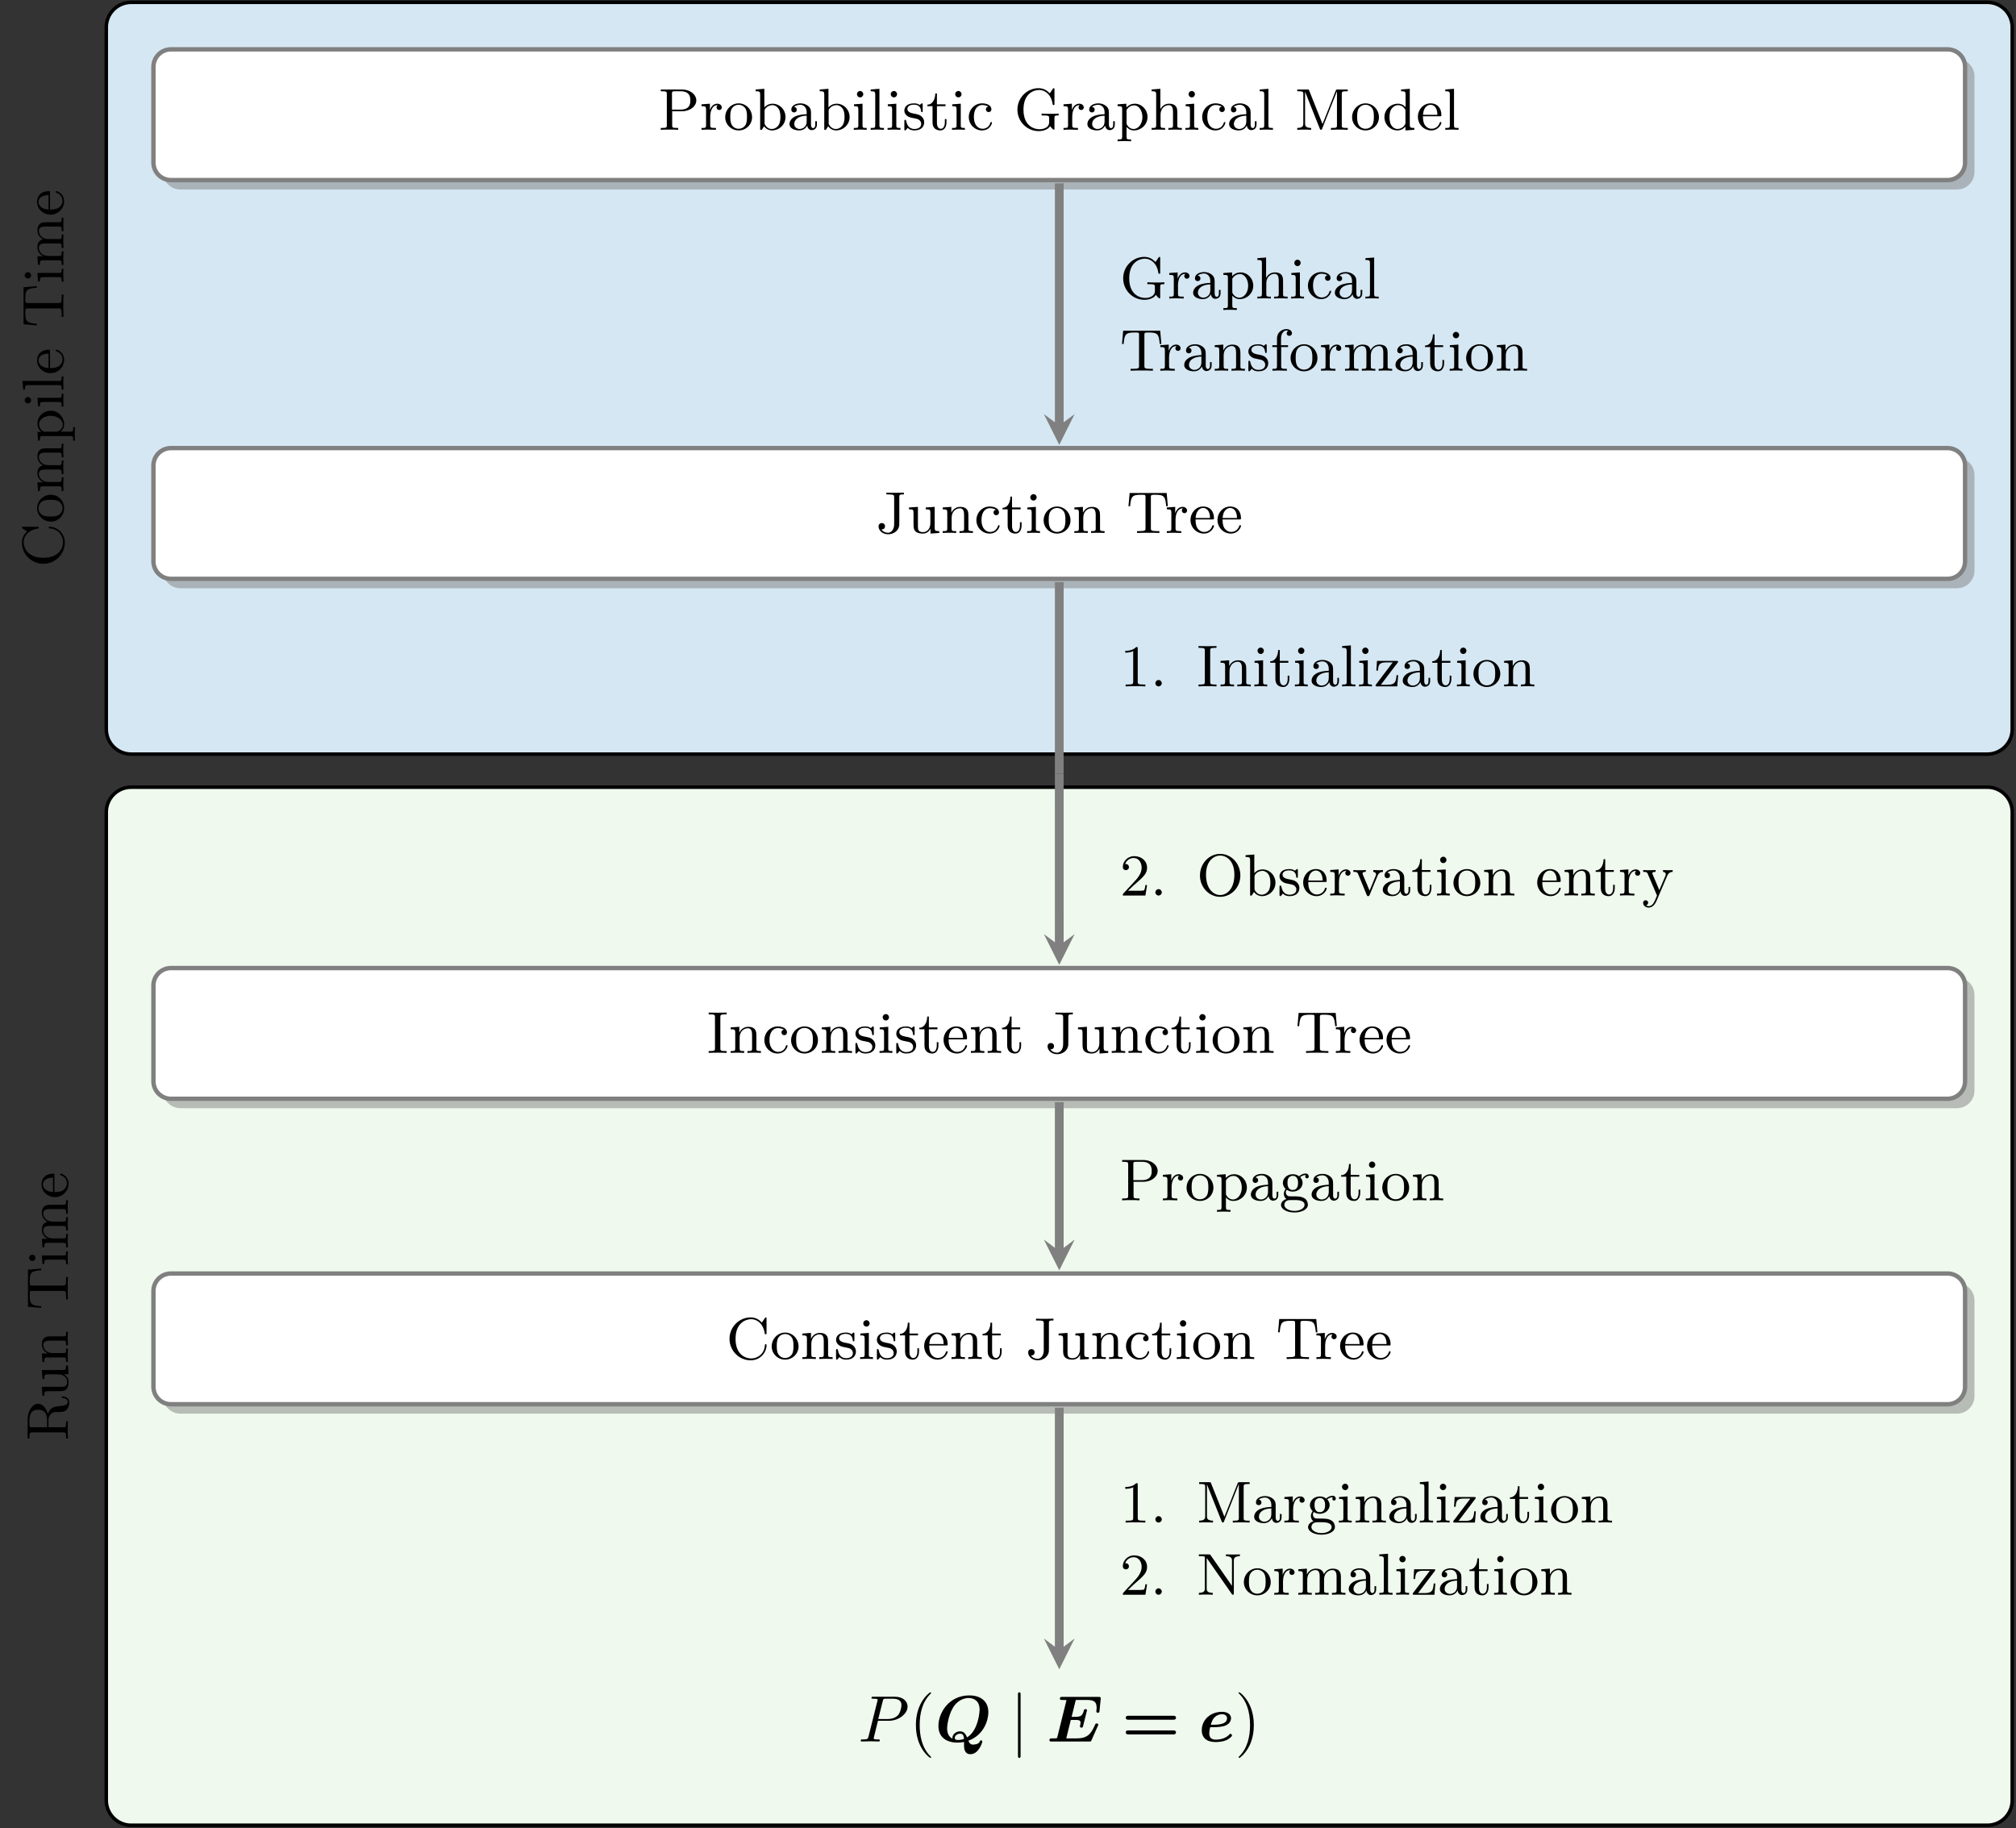<?xml version="1.0" encoding="UTF-8"?>
<svg xmlns="http://www.w3.org/2000/svg" xmlns:xlink="http://www.w3.org/1999/xlink" width="458.531pt" height="415.845pt" viewBox="0 0 458.531 415.845" version="1.2">
<rect x="0" y="0" width="458.531" height="415.845" fill="#333333" stroke="none"/>
<defs>
<g>
<symbol overflow="visible" id="glyph0-0">
<path style="stroke:none;" d=""/>
</symbol>
<symbol overflow="visible" id="glyph0-1">
<path style="stroke:none;" d="M -3.125 -9.188 C -3.25 -9.188 -3.375 -9.188 -3.375 -9 C -3.375 -8.828 -3.281 -8.828 -3.156 -8.812 C -1.109 -8.703 -0.125 -7.094 -0.125 -5.719 C -0.125 -4.562 -0.828 -2.141 -4.594 -2.141 C -8.344 -2.141 -9.062 -4.578 -9.062 -5.703 C -9.062 -7.031 -8.047 -8.438 -5.875 -8.766 C -5.703 -8.781 -5.625 -8.797 -5.625 -8.969 C -5.625 -9.188 -5.703 -9.188 -5.984 -9.188 L -9.125 -9.188 C -9.359 -9.188 -9.469 -9.188 -9.469 -9.031 C -9.469 -8.938 -9.438 -8.891 -9.312 -8.812 L -8.297 -8.125 C -8.719 -7.703 -9.469 -6.938 -9.469 -5.578 C -9.469 -2.969 -7.312 -0.766 -4.594 -0.766 C -1.828 -0.766 0.297 -3 0.297 -5.578 C 0.297 -7.812 -1.547 -9.188 -3.125 -9.188 Z M -3.125 -9.188 "/>
</symbol>
<symbol overflow="visible" id="glyph0-2">
<path style="stroke:none;" d="M -2.859 -6.5 C -4.625 -6.5 -6.016 -5.109 -6.016 -3.453 C -6.016 -1.75 -4.578 -0.391 -2.859 -0.391 C -1.188 -0.391 0.141 -1.781 0.141 -3.438 C 0.141 -5.141 -1.203 -6.5 -2.859 -6.5 Z M -2.984 -5.344 C -2.484 -5.344 -1.703 -5.344 -1.109 -5.016 C -0.5 -4.641 -0.234 -4.016 -0.234 -3.453 C -0.234 -2.781 -0.562 -2.219 -1.094 -1.906 C -1.656 -1.562 -2.359 -1.547 -2.984 -1.547 C -3.484 -1.547 -4.25 -1.547 -4.797 -1.875 C -5.484 -2.281 -5.688 -2.953 -5.688 -3.438 C -5.688 -4.203 -5.25 -4.75 -4.797 -5.031 C -4.234 -5.328 -3.547 -5.344 -2.984 -5.344 Z M -2.984 -5.344 "/>
</symbol>
<symbol overflow="visible" id="glyph0-3">
<path style="stroke:none;" d="M 0 -11.188 L -0.422 -11.188 C -0.422 -10.516 -0.422 -10.172 -0.828 -10.156 L -3.406 -10.156 C -4.578 -10.156 -4.953 -10.156 -5.453 -9.719 C -5.781 -9.438 -5.938 -8.891 -5.938 -8.281 C -5.938 -7.312 -5.375 -6.656 -4.656 -6.281 C -5.453 -6.109 -5.938 -5.578 -5.938 -4.453 C -5.938 -3.375 -5.234 -2.719 -4.625 -2.438 L -4.625 -2.422 L -5.938 -2.422 L -5.797 -0.469 L -5.375 -0.469 C -5.375 -1.391 -5.281 -1.5 -4.625 -1.5 L -1.031 -1.5 C -0.422 -1.5 -0.422 -1.359 -0.422 -0.469 L 0 -0.469 C -0.031 -1.109 -0.047 -1.359 -0.047 -2 C -0.047 -2.641 -0.031 -2.828 0 -3.531 L -0.422 -3.531 C -0.422 -2.641 -0.422 -2.5 -1.031 -2.5 L -3.484 -2.5 C -4.938 -2.5 -5.609 -3.547 -5.609 -4.359 C -5.609 -5.094 -5.078 -5.328 -4.141 -5.328 L -1.031 -5.328 C -0.422 -5.328 -0.422 -5.188 -0.422 -4.297 L 0 -4.297 C -0.031 -4.938 -0.047 -5.188 -0.047 -5.828 C -0.047 -6.484 -0.031 -6.656 0 -7.359 L -0.422 -7.359 C -0.422 -6.484 -0.422 -6.328 -1.031 -6.328 L -3.484 -6.328 C -4.938 -6.328 -5.609 -7.375 -5.609 -8.188 C -5.609 -8.922 -5.078 -9.172 -4.141 -9.172 L -1.031 -9.172 C -0.422 -9.172 -0.422 -9.016 -0.422 -8.125 L 0 -8.125 C -0.031 -8.766 -0.047 -9.016 -0.047 -9.656 C -0.047 -10.312 -0.031 -10.484 0 -11.188 Z M 0 -11.188 "/>
</symbol>
<symbol overflow="visible" id="glyph0-4">
<path style="stroke:none;" d="M -2.906 -7.203 C -4.594 -7.203 -5.938 -5.891 -5.938 -4.297 C -5.938 -3.578 -5.641 -2.906 -5.094 -2.391 L -5.938 -2.391 L -5.797 -0.406 L -5.375 -0.406 C -5.375 -1.359 -5.297 -1.438 -4.719 -1.438 L 1.578 -1.438 C 2.188 -1.438 2.188 -1.297 2.188 -0.406 L 2.609 -0.406 C 2.578 -1.031 2.562 -1.297 2.562 -1.938 C 2.562 -2.578 2.578 -2.75 2.609 -3.469 L 2.188 -3.469 C 2.188 -2.578 2.188 -2.438 1.578 -2.438 L -0.641 -2.438 C -0.297 -2.781 0.141 -3.234 0.141 -4.125 C 0.141 -5.719 -1.141 -7.203 -2.906 -7.203 Z M -2.906 -6.047 C -1.375 -6.047 -0.188 -5.141 -0.188 -4.047 C -0.188 -3.438 -0.531 -2.922 -1.016 -2.609 C -1.281 -2.438 -1.297 -2.438 -1.562 -2.438 L -4.516 -2.438 C -5.297 -2.891 -5.562 -3.625 -5.562 -4.188 C -5.562 -5.234 -4.359 -6.047 -2.906 -6.047 Z M -2.906 -6.047 "/>
</symbol>
<symbol overflow="visible" id="glyph0-5">
<path style="stroke:none;" d="M 0 -3.406 L -0.422 -3.406 C -0.422 -2.531 -0.484 -2.469 -1.016 -2.469 L -5.938 -2.469 L -5.797 -0.531 L -5.375 -0.531 C -5.375 -1.391 -5.297 -1.516 -4.641 -1.516 L -1.031 -1.516 C -0.422 -1.516 -0.422 -1.375 -0.422 -0.484 L 0 -0.484 C -0.031 -1.094 -0.047 -1.375 -0.047 -1.969 C -0.047 -2.172 -0.047 -2.734 0 -3.406 Z M -8.109 -2.641 C -8.5 -2.641 -8.828 -2.328 -8.828 -1.922 C -8.828 -1.516 -8.5 -1.203 -8.109 -1.203 C -7.703 -1.203 -7.375 -1.516 -7.375 -1.922 C -7.375 -2.328 -7.703 -2.641 -8.109 -2.641 Z M -8.109 -2.641 "/>
</symbol>
<symbol overflow="visible" id="glyph0-6">
<path style="stroke:none;" d="M 0 -3.5 L -0.422 -3.5 C -0.422 -2.625 -0.422 -2.469 -1.031 -2.469 L -9.328 -2.469 L -9.172 -0.484 L -8.766 -0.484 C -8.766 -1.391 -8.672 -1.516 -8.016 -1.516 L -1.031 -1.516 C -0.422 -1.516 -0.422 -1.375 -0.422 -0.484 L 0 -0.484 C -0.031 -1.109 -0.047 -1.375 -0.047 -1.984 C -0.047 -2.625 -0.031 -2.844 0 -3.5 Z M 0 -3.5 "/>
</symbol>
<symbol overflow="visible" id="glyph0-7">
<path style="stroke:none;" d="M -1.594 -5.734 C -1.688 -5.734 -1.781 -5.672 -1.781 -5.547 C -1.781 -5.422 -1.688 -5.375 -1.625 -5.359 C -0.25 -4.906 -0.234 -3.703 -0.234 -3.5 C -0.234 -2.859 -0.594 -2.312 -1.047 -2 C -1.703 -1.562 -2.516 -1.547 -3.078 -1.547 L -3.078 -5.375 C -3.078 -5.672 -3.078 -5.734 -3.359 -5.734 C -4.75 -5.734 -6.016 -4.984 -6.016 -3.266 C -6.016 -1.656 -4.625 -0.391 -2.953 -0.391 C -1.203 -0.391 0.141 -1.797 0.141 -3.438 C 0.141 -5.078 -1.297 -5.734 -1.594 -5.734 Z M -3.406 -4.828 L -3.406 -1.562 C -5.469 -1.688 -5.688 -2.891 -5.688 -3.266 C -5.688 -4 -5.125 -4.812 -3.406 -4.828 Z M -3.406 -4.828 "/>
</symbol>
<symbol overflow="visible" id="glyph0-8">
<path style="stroke:none;" d="M -6.078 -9.453 L -9.094 -9.188 L -9.094 -0.766 L -6.078 -0.5 L -6.078 -0.875 C -8.297 -1.062 -8.688 -1.328 -8.688 -3.344 C -8.688 -3.594 -8.688 -3.984 -8.656 -4.125 C -8.594 -4.375 -8.469 -4.375 -8.125 -4.375 L -1.078 -4.375 C -0.625 -4.375 -0.422 -4.375 -0.422 -2.969 L -0.422 -2.453 L 0 -2.453 C -0.047 -2.922 -0.047 -4.406 -0.047 -4.984 C -0.047 -5.562 -0.047 -7.047 0 -7.531 L -0.422 -7.531 L -0.422 -7 C -0.422 -5.594 -0.625 -5.594 -1.078 -5.594 L -8.125 -5.594 C -8.484 -5.594 -8.594 -5.609 -8.656 -5.875 C -8.688 -6 -8.688 -6.375 -8.688 -6.609 C -8.688 -8.625 -8.297 -8.891 -6.078 -9.078 Z M -6.078 -9.453 "/>
</symbol>
<symbol overflow="visible" id="glyph0-9">
<path style="stroke:none;" d="M -1.203 -10.109 C -1.281 -10.109 -1.438 -10.109 -1.438 -9.922 C -1.438 -9.75 -1.312 -9.75 -1.203 -9.734 C -0.359 -9.656 -0.047 -9.25 -0.047 -8.828 C -0.047 -8.406 -0.312 -8.25 -0.531 -8.141 C -0.828 -8.016 -1.75 -7.906 -2.359 -7.828 C -3.188 -7.719 -4.078 -7.594 -4.562 -6.094 C -4.922 -7.375 -5.719 -8.422 -6.766 -8.422 C -8.094 -8.422 -9.172 -6.797 -9.172 -4.828 L -9.172 -0.531 L -8.766 -0.531 L -8.766 -0.844 C -8.766 -1.875 -8.609 -1.906 -8.109 -1.906 L -1.062 -1.906 C -0.562 -1.906 -0.422 -1.875 -0.422 -0.844 L -0.422 -0.531 L 0 -0.531 C -0.047 -1.172 -0.047 -1.844 -0.047 -2.484 C -0.047 -3.125 -0.047 -3.797 0 -4.453 L -0.422 -4.453 L -0.422 -4.141 C -0.422 -3.109 -0.562 -3.078 -1.062 -3.078 L -4.422 -3.078 L -4.422 -4.688 C -4.422 -5.656 -3.906 -6.094 -3.859 -6.141 C -3.359 -6.547 -3.156 -6.547 -2.203 -6.547 C -1.297 -6.547 -0.719 -6.547 -0.203 -7.188 C 0.297 -7.828 0.297 -8.625 0.297 -8.781 C 0.297 -9.906 -0.875 -10.109 -1.203 -10.109 Z M -6.766 -7.062 C -5.609 -7.062 -4.75 -6.469 -4.75 -4.641 L -4.75 -3.078 L -8.203 -3.078 C -8.562 -3.078 -8.688 -3.109 -8.734 -3.359 C -8.766 -3.484 -8.766 -3.906 -8.766 -4.188 C -8.766 -5.344 -8.766 -7.062 -6.766 -7.062 Z M -6.766 -7.062 "/>
</symbol>
<symbol overflow="visible" id="glyph0-10">
<path style="stroke:none;" d="M 0 -7.344 L -0.422 -7.344 C -0.422 -6.438 -0.516 -6.312 -1.172 -6.312 L -5.938 -6.312 L -5.797 -4.281 L -5.375 -4.281 C -5.375 -5.203 -5.281 -5.328 -4.625 -5.328 L -2.25 -5.328 C -1.047 -5.328 -0.188 -4.656 -0.188 -3.688 C -0.188 -2.562 -0.766 -2.5 -1.484 -2.5 L -5.938 -2.5 L -5.797 -0.469 L -5.375 -0.469 C -5.375 -1.5 -5.328 -1.5 -4.141 -1.5 L -2.125 -1.5 C -1.25 -1.5 -0.688 -1.5 -0.219 -2.125 C 0.047 -2.516 0.141 -3.062 0.141 -3.594 C 0.141 -4.297 -0.156 -4.953 -0.969 -5.344 L -0.969 -5.359 L 0.141 -5.359 Z M 0 -7.344 "/>
</symbol>
<symbol overflow="visible" id="glyph0-11">
<path style="stroke:none;" d="M 0 -7.344 L -0.422 -7.344 C -0.422 -6.672 -0.422 -6.328 -0.828 -6.312 L -3.406 -6.312 C -4.531 -6.312 -4.922 -6.312 -5.391 -5.938 C -5.766 -5.625 -5.938 -5.125 -5.938 -4.453 C -5.938 -3.203 -5.016 -2.625 -4.641 -2.438 L -4.641 -2.422 L -5.938 -2.422 L -5.797 -0.469 L -5.375 -0.469 C -5.375 -1.391 -5.281 -1.5 -4.625 -1.5 L -1.031 -1.5 C -0.422 -1.5 -0.422 -1.359 -0.422 -0.469 L 0 -0.469 C -0.031 -1.109 -0.047 -1.359 -0.047 -2 C -0.047 -2.641 -0.031 -2.828 0 -3.531 L -0.422 -3.531 C -0.422 -2.641 -0.422 -2.5 -1.031 -2.5 L -3.484 -2.5 C -4.906 -2.5 -5.609 -3.5 -5.609 -4.359 C -5.609 -5.141 -4.938 -5.328 -4.141 -5.328 L -1.031 -5.328 C -0.422 -5.328 -0.422 -5.172 -0.422 -4.281 L 0 -4.281 C -0.031 -4.922 -0.047 -5.172 -0.047 -5.812 C -0.047 -6.469 -0.031 -6.641 0 -7.344 Z M 0 -7.344 "/>
</symbol>
<symbol overflow="visible" id="glyph1-0">
<path style="stroke:none;" d=""/>
</symbol>
<symbol overflow="visible" id="glyph1-1">
<path style="stroke:none;" d="M 8.609 -6.672 C 8.609 -8.016 7.234 -9.172 5.359 -9.172 L 0.531 -9.172 L 0.531 -8.766 L 0.844 -8.766 C 1.875 -8.766 1.906 -8.609 1.906 -8.109 L 1.906 -1.062 C 1.906 -0.562 1.875 -0.422 0.844 -0.422 L 0.531 -0.422 L 0.531 0 C 1.141 -0.047 1.891 -0.047 2.516 -0.047 C 3.125 -0.047 3.891 -0.047 4.484 0 L 4.484 -0.422 L 4.172 -0.422 C 3.141 -0.422 3.125 -0.562 3.125 -1.062 L 3.125 -4.219 L 5.359 -4.219 C 7.25 -4.219 8.609 -5.391 8.609 -6.672 Z M 7.25 -6.672 C 7.25 -6.078 7.25 -4.594 5.016 -4.594 L 3.078 -4.594 L 3.078 -8.203 C 3.078 -8.672 3.109 -8.766 3.734 -8.766 L 5.031 -8.766 C 7.25 -8.766 7.25 -7.281 7.25 -6.672 Z M 7.25 -6.672 "/>
</symbol>
<symbol overflow="visible" id="glyph1-2">
<path style="stroke:none;" d="M 5.016 -5.109 C 5.016 -5.531 4.609 -5.938 4 -5.938 C 3.203 -5.938 2.641 -5.375 2.328 -4.547 L 2.312 -4.547 L 2.312 -5.938 L 0.406 -5.797 L 0.406 -5.375 C 1.312 -5.375 1.438 -5.281 1.438 -4.625 L 1.438 -1.031 C 1.438 -0.422 1.297 -0.422 0.406 -0.422 L 0.406 0 C 1.109 -0.031 1.297 -0.047 1.969 -0.047 L 3.688 0 L 3.688 -0.422 L 3.406 -0.422 C 2.438 -0.422 2.391 -0.562 2.391 -1.062 L 2.391 -3.078 C 2.391 -3.625 2.547 -5.609 4.078 -5.609 L 4.078 -5.594 C 4.047 -5.578 3.828 -5.422 3.828 -5.094 C 3.828 -4.734 4.109 -4.5 4.422 -4.5 C 4.703 -4.5 5.016 -4.703 5.016 -5.109 Z M 5.016 -5.109 "/>
</symbol>
<symbol overflow="visible" id="glyph1-3">
<path style="stroke:none;" d="M 6.5 -2.859 C 6.5 -4.625 5.109 -6.016 3.453 -6.016 C 1.75 -6.016 0.391 -4.578 0.391 -2.859 C 0.391 -1.188 1.781 0.141 3.438 0.141 C 5.141 0.141 6.5 -1.203 6.5 -2.859 Z M 5.344 -2.984 C 5.344 -2.484 5.344 -1.703 5.016 -1.109 C 4.641 -0.5 4.016 -0.234 3.453 -0.234 C 2.781 -0.234 2.219 -0.562 1.906 -1.094 C 1.562 -1.656 1.547 -2.359 1.547 -2.984 C 1.547 -3.484 1.547 -4.25 1.875 -4.797 C 2.281 -5.484 2.953 -5.688 3.438 -5.688 C 4.203 -5.688 4.75 -5.25 5.031 -4.797 C 5.328 -4.234 5.344 -3.547 5.344 -2.984 Z M 5.344 -2.984 "/>
</symbol>
<symbol overflow="visible" id="glyph1-4">
<path style="stroke:none;" d="M 7.203 -2.906 C 7.203 -4.578 5.875 -5.938 4.266 -5.938 C 3.344 -5.938 2.719 -5.469 2.391 -5.109 L 2.391 -9.328 L 0.406 -9.172 L 0.406 -8.766 C 1.312 -8.766 1.438 -8.672 1.438 -8.016 L 1.438 0 L 1.812 0 L 2.312 -0.812 C 2.734 -0.234 3.406 0.141 4.125 0.141 C 5.719 0.141 7.203 -1.141 7.203 -2.906 Z M 6.047 -2.922 C 6.047 -2.281 5.969 -1.578 5.609 -1.031 C 5.328 -0.609 4.766 -0.188 4.062 -0.188 C 3.453 -0.188 2.938 -0.516 2.625 -1.016 C 2.438 -1.297 2.438 -1.297 2.438 -1.562 L 2.438 -4.281 C 2.438 -4.547 2.438 -4.562 2.578 -4.766 C 3.031 -5.391 3.703 -5.609 4.203 -5.609 C 4.781 -5.609 5.328 -5.281 5.672 -4.719 C 6.016 -4.141 6.047 -3.344 6.047 -2.922 Z M 6.047 -2.922 "/>
</symbol>
<symbol overflow="visible" id="glyph1-5">
<path style="stroke:none;" d="M 6.672 -1.203 L 6.672 -1.953 L 6.297 -1.953 L 6.297 -1.203 C 6.297 -1.062 6.297 -0.391 5.812 -0.391 C 5.328 -0.391 5.328 -1.031 5.328 -1.25 L 5.328 -3.594 C 5.328 -4.375 5.328 -4.828 4.734 -5.375 C 4.234 -5.812 3.594 -6.016 2.922 -6.016 C 1.781 -6.016 0.844 -5.453 0.844 -4.594 C 0.844 -4.172 1.125 -3.953 1.484 -3.953 C 1.844 -3.953 2.094 -4.219 2.094 -4.562 C 2.094 -5.141 1.484 -5.219 1.484 -5.219 C 1.859 -5.562 2.5 -5.688 2.891 -5.688 C 3.578 -5.688 4.344 -5.172 4.344 -3.984 L 4.344 -3.547 C 3.609 -3.516 2.609 -3.453 1.703 -3.031 C 0.734 -2.547 0.438 -1.859 0.438 -1.312 C 0.438 -0.219 1.75 0.141 2.641 0.141 C 3.766 0.141 4.266 -0.594 4.469 -0.969 C 4.531 -0.406 4.922 0.078 5.5 0.078 C 5.828 0.078 6.672 -0.125 6.672 -1.203 Z M 4.344 -1.891 C 4.344 -0.594 3.328 -0.188 2.734 -0.188 C 2.109 -0.188 1.516 -0.641 1.516 -1.312 C 1.516 -2.203 2.281 -3.141 4.344 -3.219 Z M 4.344 -1.891 "/>
</symbol>
<symbol overflow="visible" id="glyph1-6">
<path style="stroke:none;" d="M 3.406 0 L 3.406 -0.422 C 2.531 -0.422 2.469 -0.484 2.469 -1.016 L 2.469 -5.938 L 0.531 -5.797 L 0.531 -5.375 C 1.391 -5.375 1.516 -5.297 1.516 -4.641 L 1.516 -1.031 C 1.516 -0.422 1.375 -0.422 0.484 -0.422 L 0.484 0 C 1.094 -0.031 1.375 -0.047 1.969 -0.047 C 2.172 -0.047 2.734 -0.047 3.406 0 Z M 2.641 -8.109 C 2.641 -8.5 2.328 -8.828 1.922 -8.828 C 1.516 -8.828 1.203 -8.5 1.203 -8.109 C 1.203 -7.703 1.516 -7.375 1.922 -7.375 C 2.328 -7.375 2.641 -7.703 2.641 -8.109 Z M 2.641 -8.109 "/>
</symbol>
<symbol overflow="visible" id="glyph1-7">
<path style="stroke:none;" d="M 3.5 0 L 3.5 -0.422 C 2.625 -0.422 2.469 -0.422 2.469 -1.031 L 2.469 -9.328 L 0.484 -9.172 L 0.484 -8.766 C 1.391 -8.766 1.516 -8.672 1.516 -8.016 L 1.516 -1.031 C 1.516 -0.422 1.375 -0.422 0.484 -0.422 L 0.484 0 C 1.109 -0.031 1.375 -0.047 1.984 -0.047 C 2.625 -0.047 2.844 -0.031 3.5 0 Z M 3.5 0 "/>
</symbol>
<symbol overflow="visible" id="glyph1-8">
<path style="stroke:none;" d="M 4.969 -1.719 C 4.969 -2.328 4.703 -2.688 4.406 -3 C 3.953 -3.438 3.469 -3.531 2.469 -3.719 C 2.125 -3.797 1.141 -3.969 1.141 -4.734 C 1.141 -5.156 1.453 -5.719 2.672 -5.719 C 4.125 -5.719 4.219 -4.609 4.25 -4.266 C 4.266 -4.109 4.266 -4.031 4.438 -4.031 C 4.625 -4.031 4.625 -4.125 4.625 -4.375 L 4.625 -5.672 C 4.625 -5.906 4.625 -6.016 4.469 -6.016 C 4.391 -6.016 4.375 -6.016 4.188 -5.859 C 4.172 -5.828 4.047 -5.719 3.969 -5.641 C 3.547 -5.938 3.125 -6.016 2.672 -6.016 C 0.906 -6.016 0.453 -5.047 0.453 -4.359 C 0.453 -3.922 0.641 -3.578 0.953 -3.281 C 1.406 -2.859 1.922 -2.766 2.609 -2.641 C 3.297 -2.516 3.516 -2.469 3.812 -2.25 C 3.953 -2.141 4.281 -1.875 4.281 -1.375 C 4.281 -0.188 2.922 -0.188 2.734 -0.188 C 1.375 -0.188 1.016 -1.328 0.859 -2.062 C 0.812 -2.188 0.812 -2.266 0.641 -2.266 C 0.453 -2.266 0.453 -2.156 0.453 -1.922 L 0.453 -0.203 C 0.453 0.031 0.453 0.141 0.625 0.141 C 0.703 0.141 0.719 0.141 0.953 -0.125 C 1.016 -0.203 1.156 -0.375 1.219 -0.438 C 1.781 0.109 2.406 0.141 2.734 0.141 C 4.391 0.141 4.969 -0.812 4.969 -1.719 Z M 4.969 -1.719 "/>
</symbol>
<symbol overflow="visible" id="glyph1-9">
<path style="stroke:none;" d="M 4.594 -1.672 L 4.594 -2.438 L 4.219 -2.438 L 4.219 -1.703 C 4.219 -0.719 3.797 -0.234 3.312 -0.234 C 2.422 -0.234 2.422 -1.406 2.422 -1.656 L 2.422 -5.375 L 4.375 -5.375 L 4.375 -5.797 L 2.422 -5.797 L 2.422 -8.266 L 2.047 -8.266 C 2.031 -7.141 1.562 -5.75 0.25 -5.719 L 0.25 -5.375 L 1.422 -5.375 L 1.422 -1.672 C 1.422 -0.156 2.516 0.141 3.219 0.141 C 4.125 0.141 4.594 -0.719 4.594 -1.672 Z M 4.594 -1.672 "/>
</symbol>
<symbol overflow="visible" id="glyph1-10">
<path style="stroke:none;" d="M 5.734 -1.594 C 5.734 -1.766 5.594 -1.766 5.547 -1.766 C 5.406 -1.766 5.406 -1.734 5.328 -1.5 C 5.016 -0.578 4.266 -0.234 3.578 -0.234 C 2.719 -0.234 1.609 -0.922 1.609 -2.922 C 1.609 -5.016 2.688 -5.641 3.5 -5.641 C 3.672 -5.641 4.391 -5.609 4.891 -5.281 C 4.609 -5.234 4.344 -5.047 4.344 -4.656 C 4.344 -4.297 4.609 -4.031 4.953 -4.031 C 5.312 -4.031 5.594 -4.266 5.594 -4.672 C 5.594 -5.516 4.656 -6.016 3.469 -6.016 C 1.75 -6.016 0.453 -4.578 0.453 -2.906 C 0.453 -1.172 1.859 0.141 3.438 0.141 C 5.312 0.141 5.734 -1.484 5.734 -1.594 Z M 5.734 -1.594 "/>
</symbol>
<symbol overflow="visible" id="glyph1-11">
<path style="stroke:none;" d="M 10.141 -3.266 L 10.141 -3.688 C 9.266 -3.641 9.125 -3.641 8.406 -3.641 C 7.891 -3.641 6.734 -3.641 6.266 -3.688 L 6.266 -3.266 L 6.688 -3.266 C 7.938 -3.266 7.984 -3.109 7.984 -2.609 L 7.984 -1.766 C 7.984 -0.125 5.938 -0.125 5.766 -0.125 C 4.656 -0.125 2.141 -0.781 2.141 -4.594 C 2.141 -8.344 4.578 -9.062 5.703 -9.062 C 7.031 -9.062 8.438 -8.047 8.766 -5.875 C 8.781 -5.703 8.797 -5.625 8.969 -5.625 C 9.188 -5.625 9.188 -5.703 9.188 -5.984 L 9.188 -9.125 C 9.188 -9.359 9.188 -9.469 9.031 -9.469 C 8.938 -9.469 8.891 -9.438 8.812 -9.312 L 8.125 -8.297 C 7.703 -8.719 6.938 -9.469 5.578 -9.469 C 2.969 -9.469 0.766 -7.312 0.766 -4.594 C 0.766 -1.859 2.953 0.297 5.594 0.297 C 6.859 0.297 7.828 -0.188 8.203 -0.844 C 8.422 -0.484 8.906 -0.016 9.047 -0.016 C 9.188 -0.016 9.188 -0.141 9.188 -0.344 L 9.188 -2.656 C 9.188 -3.203 9.25 -3.266 10.141 -3.266 Z M 10.141 -3.266 "/>
</symbol>
<symbol overflow="visible" id="glyph1-12">
<path style="stroke:none;" d="M 7.203 -2.906 C 7.203 -4.594 5.891 -5.938 4.297 -5.938 C 3.578 -5.938 2.906 -5.641 2.391 -5.094 L 2.391 -5.938 L 0.406 -5.797 L 0.406 -5.375 C 1.359 -5.375 1.438 -5.297 1.438 -4.719 L 1.438 1.578 C 1.438 2.188 1.297 2.188 0.406 2.188 L 0.406 2.609 C 1.031 2.578 1.297 2.562 1.938 2.562 C 2.578 2.562 2.75 2.578 3.469 2.609 L 3.469 2.188 C 2.578 2.188 2.438 2.188 2.438 1.578 L 2.438 -0.641 C 2.781 -0.297 3.234 0.141 4.125 0.141 C 5.719 0.141 7.203 -1.141 7.203 -2.906 Z M 6.047 -2.906 C 6.047 -1.375 5.141 -0.188 4.047 -0.188 C 3.438 -0.188 2.922 -0.531 2.609 -1.016 C 2.438 -1.281 2.438 -1.297 2.438 -1.562 L 2.438 -4.516 C 2.891 -5.297 3.625 -5.562 4.188 -5.562 C 5.234 -5.562 6.047 -4.359 6.047 -2.906 Z M 6.047 -2.906 "/>
</symbol>
<symbol overflow="visible" id="glyph1-13">
<path style="stroke:none;" d="M 7.344 0 L 7.344 -0.422 C 6.672 -0.422 6.328 -0.422 6.312 -0.828 L 6.312 -3.406 C 6.312 -4.531 6.312 -4.922 5.938 -5.391 C 5.625 -5.766 5.125 -5.938 4.453 -5.938 C 3.547 -5.938 2.891 -5.469 2.469 -4.719 L 2.453 -4.719 L 2.453 -9.328 L 0.469 -9.172 L 0.469 -8.766 C 1.391 -8.766 1.5 -8.672 1.5 -8.016 L 1.5 -1.031 C 1.5 -0.422 1.359 -0.422 0.469 -0.422 L 0.469 0 C 1.109 -0.031 1.359 -0.047 2 -0.047 C 2.641 -0.047 2.828 -0.031 3.531 0 L 3.531 -0.422 C 2.641 -0.422 2.5 -0.422 2.5 -1.031 L 2.5 -3.484 C 2.5 -4.906 3.5 -5.609 4.359 -5.609 C 5.141 -5.609 5.328 -4.938 5.328 -4.141 L 5.328 -1.031 C 5.328 -0.422 5.172 -0.422 4.281 -0.422 L 4.281 0 C 4.922 -0.031 5.172 -0.047 5.812 -0.047 C 6.469 -0.047 6.641 -0.031 7.344 0 Z M 7.344 0 "/>
</symbol>
<symbol overflow="visible" id="glyph1-14">
<path style="stroke:none;" d="M 12.062 0 L 12.062 -0.422 L 11.766 -0.422 C 10.719 -0.422 10.703 -0.562 10.703 -1.062 L 10.703 -8.109 C 10.703 -8.609 10.719 -8.766 11.766 -8.766 L 12.062 -8.766 L 12.062 -9.172 L 9.812 -9.172 C 9.531 -9.172 9.438 -9.172 9.344 -8.938 L 6.328 -1.312 L 3.312 -8.875 C 3.219 -9.156 3.203 -9.172 2.828 -9.172 L 0.578 -9.172 L 0.578 -8.766 L 0.891 -8.766 C 1.922 -8.766 1.953 -8.609 1.953 -8.109 L 1.953 -1.422 C 1.953 -1.062 1.953 -0.422 0.578 -0.422 L 0.578 0 C 1.312 -0.031 1.5 -0.047 2.156 -0.047 C 2.812 -0.047 3.016 -0.031 3.734 0 L 3.734 -0.422 C 2.359 -0.422 2.359 -1.062 2.359 -1.422 L 2.359 -8.609 L 2.375 -8.625 L 5.688 -0.297 C 5.75 -0.125 5.812 0 5.969 0 C 6.109 0 6.188 -0.125 6.234 -0.234 L 9.594 -8.734 L 9.609 -8.719 L 9.609 -1.062 C 9.609 -0.562 9.578 -0.422 8.547 -0.422 L 8.234 -0.422 L 8.234 0 C 9.047 -0.047 9.938 -0.047 10.141 -0.047 C 10.219 -0.047 11.219 -0.047 12.062 0 Z M 12.062 0 "/>
</symbol>
<symbol overflow="visible" id="glyph1-15">
<path style="stroke:none;" d="M 7.25 0 L 7.25 -0.422 C 6.344 -0.422 6.219 -0.516 6.219 -1.172 L 6.219 -9.328 L 4.234 -9.172 L 4.234 -8.766 C 5.141 -8.766 5.266 -8.672 5.266 -8.016 L 5.266 -5.141 C 5.203 -5.234 4.594 -5.938 3.547 -5.938 C 1.891 -5.938 0.453 -4.625 0.453 -2.891 C 0.453 -1.203 1.797 0.141 3.406 0.141 C 4.375 0.141 4.984 -0.438 5.234 -0.719 L 5.234 0.141 Z M 5.234 -1.609 C 5.234 -1.375 5.234 -1.328 5.031 -1.047 C 4.609 -0.438 3.984 -0.188 3.453 -0.188 C 2.875 -0.188 2.344 -0.516 1.984 -1.078 C 1.641 -1.656 1.609 -2.453 1.609 -2.875 C 1.609 -3.5 1.688 -4.219 2.047 -4.75 C 2.344 -5.188 2.891 -5.609 3.594 -5.609 C 4.172 -5.609 4.703 -5.328 5.062 -4.812 C 5.234 -4.594 5.234 -4.578 5.234 -4.328 Z M 5.234 -1.609 "/>
</symbol>
<symbol overflow="visible" id="glyph1-16">
<path style="stroke:none;" d="M 5.734 -1.594 C 5.734 -1.688 5.672 -1.781 5.547 -1.781 C 5.422 -1.781 5.375 -1.688 5.359 -1.625 C 4.906 -0.25 3.703 -0.234 3.5 -0.234 C 2.859 -0.234 2.312 -0.594 2 -1.047 C 1.562 -1.703 1.547 -2.516 1.547 -3.078 L 5.375 -3.078 C 5.672 -3.078 5.734 -3.078 5.734 -3.359 C 5.734 -4.75 4.984 -6.016 3.266 -6.016 C 1.656 -6.016 0.391 -4.625 0.391 -2.953 C 0.391 -1.203 1.797 0.141 3.438 0.141 C 5.078 0.141 5.734 -1.297 5.734 -1.594 Z M 4.828 -3.406 L 1.562 -3.406 C 1.688 -5.469 2.891 -5.688 3.266 -5.688 C 4 -5.688 4.812 -5.125 4.828 -3.406 Z M 4.828 -3.406 "/>
</symbol>
<symbol overflow="visible" id="glyph1-17">
<path style="stroke:none;" d="M 6.391 -8.766 L 6.391 -9.172 C 5.5 -9.141 5.328 -9.141 4.609 -9.141 C 4.078 -9.141 2.891 -9.141 2.422 -9.172 L 2.422 -8.766 L 2.875 -8.766 C 4.156 -8.766 4.188 -8.594 4.188 -8.109 L 4.188 -1.984 C 4.188 -0.75 3.5 -0.047 2.797 -0.047 C 2.25 -0.047 1.609 -0.297 1.281 -0.812 C 1.797 -0.75 2.109 -1.109 2.109 -1.531 C 2.109 -1.938 1.812 -2.25 1.391 -2.25 C 0.969 -2.25 0.641 -1.969 0.641 -1.5 C 0.641 -0.531 1.578 0.297 2.828 0.297 C 3.969 0.297 5.156 -0.406 5.344 -1.688 C 5.359 -1.797 5.359 -2.391 5.359 -2.734 L 5.359 -8.203 C 5.359 -8.766 5.562 -8.766 6.391 -8.766 Z M 6.391 -8.766 "/>
</symbol>
<symbol overflow="visible" id="glyph1-18">
<path style="stroke:none;" d="M 7.344 0 L 7.344 -0.422 C 6.438 -0.422 6.312 -0.516 6.312 -1.172 L 6.312 -5.938 L 4.281 -5.797 L 4.281 -5.375 C 5.203 -5.375 5.328 -5.281 5.328 -4.625 L 5.328 -2.25 C 5.328 -1.047 4.656 -0.188 3.688 -0.188 C 2.562 -0.188 2.5 -0.766 2.5 -1.484 L 2.5 -5.938 L 0.469 -5.797 L 0.469 -5.375 C 1.5 -5.375 1.5 -5.328 1.5 -4.141 L 1.5 -2.125 C 1.5 -1.25 1.5 -0.688 2.125 -0.219 C 2.516 0.047 3.062 0.141 3.594 0.141 C 4.297 0.141 4.953 -0.156 5.344 -0.969 L 5.359 -0.969 L 5.359 0.141 Z M 7.344 0 "/>
</symbol>
<symbol overflow="visible" id="glyph1-19">
<path style="stroke:none;" d="M 7.344 0 L 7.344 -0.422 C 6.672 -0.422 6.328 -0.422 6.312 -0.828 L 6.312 -3.406 C 6.312 -4.531 6.312 -4.922 5.938 -5.391 C 5.625 -5.766 5.125 -5.938 4.453 -5.938 C 3.203 -5.938 2.625 -5.016 2.438 -4.641 L 2.422 -4.641 L 2.422 -5.938 L 0.469 -5.797 L 0.469 -5.375 C 1.391 -5.375 1.5 -5.281 1.5 -4.625 L 1.5 -1.031 C 1.5 -0.422 1.359 -0.422 0.469 -0.422 L 0.469 0 C 1.109 -0.031 1.359 -0.047 2 -0.047 C 2.641 -0.047 2.828 -0.031 3.531 0 L 3.531 -0.422 C 2.641 -0.422 2.5 -0.422 2.5 -1.031 L 2.5 -3.484 C 2.5 -4.906 3.5 -5.609 4.359 -5.609 C 5.141 -5.609 5.328 -4.938 5.328 -4.141 L 5.328 -1.031 C 5.328 -0.422 5.172 -0.422 4.281 -0.422 L 4.281 0 C 4.922 -0.031 5.172 -0.047 5.812 -0.047 C 6.469 -0.047 6.641 -0.031 7.344 0 Z M 7.344 0 "/>
</symbol>
<symbol overflow="visible" id="glyph1-20">
<path style="stroke:none;" d="M 9.453 -6.078 L 9.188 -9.094 L 0.766 -9.094 L 0.5 -6.078 L 0.875 -6.078 C 1.062 -8.297 1.328 -8.688 3.344 -8.688 C 3.594 -8.688 3.984 -8.688 4.125 -8.656 C 4.375 -8.594 4.375 -8.469 4.375 -8.125 L 4.375 -1.078 C 4.375 -0.625 4.375 -0.422 2.969 -0.422 L 2.453 -0.422 L 2.453 0 C 2.922 -0.047 4.406 -0.047 4.984 -0.047 C 5.562 -0.047 7.047 -0.047 7.531 0 L 7.531 -0.422 L 7 -0.422 C 5.594 -0.422 5.594 -0.625 5.594 -1.078 L 5.594 -8.125 C 5.594 -8.484 5.609 -8.594 5.875 -8.656 C 6 -8.688 6.375 -8.688 6.609 -8.688 C 8.625 -8.688 8.891 -8.297 9.078 -6.078 Z M 9.453 -6.078 "/>
</symbol>
<symbol overflow="visible" id="glyph1-21">
<path style="stroke:none;" d="M 4.531 0 L 4.531 -0.422 L 4.188 -0.422 C 3.125 -0.422 3.094 -0.578 3.094 -1.062 L 3.094 -8.109 C 3.094 -8.594 3.125 -8.766 4.188 -8.766 L 4.531 -8.766 L 4.531 -9.172 C 3.984 -9.141 3.062 -9.141 2.484 -9.141 C 1.906 -9.141 1 -9.141 0.438 -9.172 L 0.438 -8.766 L 0.781 -8.766 C 1.859 -8.766 1.875 -8.594 1.875 -8.109 L 1.875 -1.062 C 1.875 -0.578 1.859 -0.422 0.781 -0.422 L 0.438 -0.422 L 0.438 0 C 1 -0.047 1.906 -0.047 2.484 -0.047 C 3.062 -0.047 3.984 -0.047 4.531 0 Z M 4.531 0 "/>
</symbol>
<symbol overflow="visible" id="glyph1-22">
<path style="stroke:none;" d="M 9.188 -3.125 C 9.188 -3.25 9.188 -3.375 9 -3.375 C 8.828 -3.375 8.828 -3.281 8.812 -3.156 C 8.703 -1.109 7.094 -0.125 5.719 -0.125 C 4.562 -0.125 2.141 -0.828 2.141 -4.594 C 2.141 -8.344 4.578 -9.062 5.703 -9.062 C 7.031 -9.062 8.438 -8.047 8.766 -5.875 C 8.781 -5.703 8.797 -5.625 8.969 -5.625 C 9.188 -5.625 9.188 -5.703 9.188 -5.984 L 9.188 -9.125 C 9.188 -9.359 9.188 -9.469 9.031 -9.469 C 8.938 -9.469 8.891 -9.438 8.812 -9.312 L 8.125 -8.297 C 7.703 -8.719 6.938 -9.469 5.578 -9.469 C 2.969 -9.469 0.766 -7.312 0.766 -4.594 C 0.766 -1.828 3 0.297 5.578 0.297 C 7.812 0.297 9.188 -1.547 9.188 -3.125 Z M 9.188 -3.125 "/>
</symbol>
<symbol overflow="visible" id="glyph1-23">
<path style="stroke:none;" d="M 4.922 -8.516 C 4.922 -9.031 4.406 -9.469 3.672 -9.469 C 2.625 -9.469 1.516 -8.688 1.516 -7.344 L 1.516 -5.797 L 0.453 -5.797 L 0.453 -5.375 L 1.516 -5.375 L 1.516 -1.031 C 1.516 -0.422 1.375 -0.422 0.484 -0.422 L 0.484 0 C 1.203 -0.031 1.375 -0.047 2.062 -0.047 L 3.766 0 L 3.766 -0.422 L 3.5 -0.422 C 2.516 -0.422 2.469 -0.562 2.469 -1.062 L 2.469 -5.375 L 4.031 -5.375 L 4.031 -5.797 L 2.438 -5.797 L 2.438 -7.312 C 2.438 -8.531 3.094 -9.141 3.672 -9.141 C 3.797 -9.141 3.938 -9.109 4.078 -9.062 C 3.938 -9 3.719 -8.844 3.719 -8.5 C 3.719 -8.156 3.984 -7.922 4.312 -7.922 C 4.672 -7.922 4.922 -8.172 4.922 -8.516 Z M 4.922 -8.516 "/>
</symbol>
<symbol overflow="visible" id="glyph1-24">
<path style="stroke:none;" d="M 11.188 0 L 11.188 -0.422 C 10.516 -0.422 10.172 -0.422 10.156 -0.828 L 10.156 -3.406 C 10.156 -4.578 10.156 -4.953 9.719 -5.453 C 9.438 -5.781 8.891 -5.938 8.281 -5.938 C 7.312 -5.938 6.656 -5.375 6.281 -4.656 C 6.109 -5.453 5.578 -5.938 4.453 -5.938 C 3.375 -5.938 2.719 -5.234 2.438 -4.625 L 2.422 -4.625 L 2.422 -5.938 L 0.469 -5.797 L 0.469 -5.375 C 1.391 -5.375 1.5 -5.281 1.5 -4.625 L 1.5 -1.031 C 1.5 -0.422 1.359 -0.422 0.469 -0.422 L 0.469 0 C 1.109 -0.031 1.359 -0.047 2 -0.047 C 2.641 -0.047 2.828 -0.031 3.531 0 L 3.531 -0.422 C 2.641 -0.422 2.5 -0.422 2.5 -1.031 L 2.5 -3.484 C 2.5 -4.938 3.547 -5.609 4.359 -5.609 C 5.094 -5.609 5.328 -5.078 5.328 -4.141 L 5.328 -1.031 C 5.328 -0.422 5.188 -0.422 4.297 -0.422 L 4.297 0 C 4.938 -0.031 5.188 -0.047 5.828 -0.047 C 6.484 -0.047 6.656 -0.031 7.359 0 L 7.359 -0.422 C 6.484 -0.422 6.328 -0.422 6.328 -1.031 L 6.328 -3.484 C 6.328 -4.938 7.375 -5.609 8.188 -5.609 C 8.922 -5.609 9.172 -5.078 9.172 -4.141 L 9.172 -1.031 C 9.172 -0.422 9.016 -0.422 8.125 -0.422 L 8.125 0 C 8.766 -0.031 9.016 -0.047 9.656 -0.047 C 10.312 -0.047 10.484 -0.031 11.188 0 Z M 11.188 0 "/>
</symbol>
<symbol overflow="visible" id="glyph1-25">
<path style="stroke:none;" d="M 5.812 0 L 5.812 -0.422 L 5.375 -0.422 C 4.125 -0.422 4.078 -0.578 4.078 -1.078 L 4.078 -8.594 C 4.078 -8.922 4.078 -8.953 3.734 -8.953 C 2.906 -8.094 1.672 -8.094 1.25 -8.094 L 1.25 -7.672 C 1.5 -7.672 2.328 -7.672 3.047 -8.016 L 3.047 -1.078 C 3.047 -0.578 3.016 -0.422 1.766 -0.422 L 1.328 -0.422 L 1.328 0 C 1.812 -0.047 3.016 -0.047 3.562 -0.047 C 4.109 -0.047 5.328 -0.047 5.812 0 Z M 5.812 0 "/>
</symbol>
<symbol overflow="visible" id="glyph1-26">
<path style="stroke:none;" d="M 2.641 -0.719 C 2.641 -1.109 2.312 -1.453 1.906 -1.453 C 1.5 -1.453 1.188 -1.109 1.188 -0.719 C 1.188 -0.328 1.5 0 1.906 0 C 2.312 0 2.641 -0.328 2.641 -0.719 Z M 2.641 -0.719 "/>
</symbol>
<symbol overflow="visible" id="glyph1-27">
<path style="stroke:none;" d="M 5.547 -2.547 L 5.172 -2.547 C 5.047 -1.062 4.859 -0.375 3.188 -0.375 L 1.609 -0.375 L 5.391 -5.359 C 5.516 -5.516 5.516 -5.531 5.516 -5.594 C 5.516 -5.797 5.375 -5.797 5.141 -5.797 L 0.719 -5.797 L 0.578 -3.594 L 0.953 -3.594 C 1.031 -4.953 1.281 -5.453 2.797 -5.453 L 4.297 -5.453 L 0.516 -0.453 C 0.391 -0.312 0.391 -0.281 0.391 -0.219 C 0.391 0 0.516 0 0.75 0 L 5.328 0 Z M 5.547 -2.547 "/>
</symbol>
<symbol overflow="visible" id="glyph1-28">
<path style="stroke:none;" d="M 6.203 -2.375 L 5.828 -2.375 C 5.812 -2.203 5.703 -1.406 5.516 -1.203 C 5.438 -1.078 4.516 -1.078 4.25 -1.078 L 1.859 -1.078 L 3.188 -2.344 C 5.391 -4.25 6.203 -4.953 6.203 -6.328 C 6.203 -7.875 4.938 -8.953 3.281 -8.953 C 1.734 -8.953 0.688 -7.734 0.688 -6.5 C 0.688 -5.828 1.266 -5.766 1.391 -5.766 C 1.688 -5.766 2.078 -5.984 2.078 -6.469 C 2.078 -6.859 1.797 -7.156 1.391 -7.156 C 1.312 -7.156 1.281 -7.156 1.219 -7.156 C 1.547 -8.109 2.406 -8.531 3.125 -8.531 C 4.5 -8.531 4.969 -7.25 4.969 -6.328 C 4.969 -4.953 3.938 -3.844 3.297 -3.141 L 0.828 -0.484 C 0.688 -0.344 0.688 -0.312 0.688 0 L 5.828 0 Z M 6.203 -2.375 "/>
</symbol>
<symbol overflow="visible" id="glyph1-29">
<path style="stroke:none;" d="M 9.953 -4.562 C 9.953 -7.297 7.875 -9.469 5.359 -9.469 C 2.844 -9.469 0.766 -7.281 0.766 -4.562 C 0.766 -1.828 2.859 0.297 5.359 0.297 C 7.859 0.297 9.953 -1.828 9.953 -4.562 Z M 8.594 -4.75 C 8.594 -1.297 6.719 -0.109 5.359 -0.109 C 4 -0.109 2.141 -1.297 2.141 -4.75 C 2.141 -8.031 4.062 -9.094 5.359 -9.094 C 6.672 -9.094 8.594 -8.031 8.594 -4.75 Z M 8.594 -4.75 "/>
</symbol>
<symbol overflow="visible" id="glyph1-30">
<path style="stroke:none;" d="M 7 -5.375 L 7 -5.797 C 6.594 -5.75 5.969 -5.75 5.969 -5.75 C 5.594 -5.75 5.172 -5.766 4.797 -5.797 L 4.797 -5.375 C 5.188 -5.344 5.422 -5.141 5.422 -4.797 C 5.422 -4.656 5.406 -4.641 5.344 -4.484 L 3.953 -1.109 L 2.422 -4.766 C 2.375 -4.844 2.359 -4.938 2.359 -5.031 C 2.359 -5.375 2.828 -5.375 3.094 -5.375 L 3.094 -5.797 C 2.516 -5.766 2.203 -5.75 1.609 -5.75 C 1.141 -5.75 0.75 -5.75 0.266 -5.797 L 0.266 -5.375 C 0.906 -5.375 1.156 -5.375 1.359 -4.875 L 3.312 -0.109 C 3.406 0.109 3.5 0.141 3.625 0.141 C 3.75 0.141 3.859 0.125 3.953 -0.109 L 5.781 -4.516 C 6.062 -5.203 6.531 -5.359 7 -5.375 Z M 7 -5.375 "/>
</symbol>
<symbol overflow="visible" id="glyph1-31">
<path style="stroke:none;" d="M 6.984 -5.375 L 6.984 -5.797 C 6.562 -5.75 6.141 -5.75 5.969 -5.75 C 5.594 -5.75 5.172 -5.766 4.797 -5.797 L 4.797 -5.375 C 5.422 -5.344 5.422 -4.859 5.422 -4.812 C 5.422 -4.656 5.359 -4.531 5.312 -4.422 L 3.953 -1.219 L 2.453 -4.75 C 2.359 -4.938 2.359 -5.031 2.359 -5.031 C 2.359 -5.375 2.828 -5.375 3.109 -5.375 L 3.109 -5.797 L 1.609 -5.75 C 1.578 -5.75 0.812 -5.75 0.281 -5.797 L 0.281 -5.375 C 0.891 -5.375 1.141 -5.344 1.297 -4.984 L 3.422 0 L 3.094 0.797 C 2.797 1.5 2.406 2.422 1.531 2.422 C 1.203 2.422 0.969 2.25 0.922 2.219 C 1.031 2.203 1.406 2.094 1.406 1.641 C 1.406 1.297 1.156 1.078 0.844 1.078 C 0.516 1.078 0.266 1.297 0.266 1.656 C 0.266 2.25 0.828 2.75 1.531 2.75 C 2.406 2.75 2.984 1.969 3.312 1.234 L 5.734 -4.453 C 5.891 -4.797 6.125 -5.344 6.984 -5.375 Z M 6.984 -5.375 "/>
</symbol>
<symbol overflow="visible" id="glyph1-32">
<path style="stroke:none;" d="M 6.703 -5.422 C 6.703 -5.672 6.516 -6.094 5.984 -6.094 C 5.594 -6.094 4.984 -5.938 4.516 -5.453 C 4.156 -5.75 3.625 -5.938 3.062 -5.938 C 1.781 -5.938 0.812 -5.031 0.812 -3.969 C 0.812 -3.281 1.219 -2.797 1.438 -2.594 C 1.406 -2.562 1.031 -2.094 1.031 -1.484 C 1.031 -1.016 1.25 -0.531 1.609 -0.297 C 0.922 -0.078 0.391 0.422 0.391 1.047 C 0.391 2 1.719 2.766 3.438 2.766 C 5.094 2.766 6.5 2.062 6.5 1.016 C 6.5 0.469 6.25 -0.125 5.75 -0.438 C 5 -0.906 4.219 -0.906 2.938 -0.906 C 2.672 -0.906 2.25 -0.906 2.141 -0.938 C 1.75 -1.016 1.484 -1.391 1.484 -1.812 C 1.484 -2.031 1.562 -2.234 1.688 -2.406 C 2.016 -2.188 2.438 -1.984 3.047 -1.984 C 4.328 -1.984 5.297 -2.906 5.297 -3.969 C 5.297 -4.625 4.922 -5.078 4.75 -5.266 C 5.281 -5.75 5.906 -5.75 6.078 -5.75 C 6 -5.719 5.906 -5.641 5.906 -5.406 C 5.906 -5.25 6 -5 6.297 -5 C 6.484 -5 6.703 -5.141 6.703 -5.422 Z M 4.266 -3.969 C 4.266 -3.656 4.266 -2.359 3.047 -2.359 C 1.859 -2.359 1.859 -3.672 1.859 -3.969 C 1.859 -4.328 1.875 -4.781 2.109 -5.109 C 2.312 -5.375 2.672 -5.578 3.047 -5.578 C 4.266 -5.578 4.266 -4.266 4.266 -3.969 Z M 5.75 1.031 C 5.75 1.797 4.719 2.406 3.453 2.406 C 2.141 2.406 1.141 1.781 1.141 1.031 C 1.141 0.812 1.281 -0.062 2.438 -0.062 L 3.672 -0.062 C 4.094 -0.062 5.75 -0.047 5.75 1.031 Z M 5.75 1.031 "/>
</symbol>
<symbol overflow="visible" id="glyph1-33">
<path style="stroke:none;" d="M 9.844 -8.766 L 9.844 -9.172 C 9.109 -9.156 8.906 -9.141 8.266 -9.141 C 7.609 -9.141 7.438 -9.156 6.672 -9.172 L 6.672 -8.766 C 8.047 -8.766 8.047 -8.109 8.047 -7.75 L 8.047 -2.016 L 3.172 -9.016 C 3.062 -9.172 3.031 -9.172 2.766 -9.172 L 0.516 -9.172 L 0.516 -8.766 L 0.891 -8.766 C 1.531 -8.766 1.875 -8.672 1.875 -8.672 L 1.875 -1.422 C 1.875 -1.062 1.875 -0.422 0.516 -0.422 L 0.516 0 C 1.25 -0.031 1.438 -0.047 2.094 -0.047 C 2.734 -0.047 2.938 -0.031 3.672 0 L 3.672 -0.422 C 2.297 -0.422 2.297 -1.062 2.297 -1.422 L 2.297 -8.359 L 8.016 -0.156 C 8.109 0 8.188 0 8.25 0 C 8.469 0 8.469 -0.109 8.469 -0.359 L 8.469 -7.75 C 8.469 -8.109 8.469 -8.766 9.844 -8.766 Z M 9.844 -8.766 "/>
</symbol>
<symbol overflow="visible" id="glyph2-0">
<path style="stroke:none;" d=""/>
</symbol>
<symbol overflow="visible" id="glyph2-1">
<path style="stroke:none;" d="M 4.516 -4.719 L 7.062 -4.719 C 9.172 -4.719 11.25 -6.266 11.25 -7.938 C 11.25 -9.094 10.266 -10.188 8.312 -10.188 L 3.484 -10.188 C 3.188 -10.188 3.031 -10.188 3.031 -9.906 C 3.031 -9.734 3.156 -9.734 3.469 -9.734 C 3.656 -9.734 3.922 -9.719 4.109 -9.703 C 4.344 -9.672 4.438 -9.625 4.438 -9.453 C 4.438 -9.406 4.422 -9.359 4.375 -9.172 L 2.375 -1.156 C 2.219 -0.578 2.188 -0.469 1.016 -0.469 C 0.766 -0.469 0.594 -0.469 0.594 -0.172 C 0.594 0 0.781 0 0.828 0 C 1.234 0 2.297 -0.047 2.719 -0.047 C 3.031 -0.047 3.359 -0.031 3.672 -0.031 C 4 -0.031 4.328 0 4.641 0 C 4.75 0 4.938 0 4.938 -0.297 C 4.938 -0.469 4.812 -0.469 4.516 -0.469 C 3.969 -0.469 3.547 -0.469 3.547 -0.734 C 3.547 -0.828 3.578 -0.891 3.594 -0.984 Z M 5.594 -9.156 C 5.734 -9.688 5.766 -9.734 6.406 -9.734 L 7.828 -9.734 C 9.078 -9.734 9.859 -9.328 9.859 -8.297 C 9.859 -7.719 9.562 -6.438 8.984 -5.891 C 8.234 -5.219 7.344 -5.109 6.688 -5.109 L 4.578 -5.109 Z M 5.594 -9.156 "/>
</symbol>
<symbol overflow="visible" id="glyph3-0">
<path style="stroke:none;" d=""/>
</symbol>
<symbol overflow="visible" id="glyph3-1">
<path style="stroke:none;" d="M 4.938 3.578 C 4.938 3.531 4.938 3.5 4.688 3.25 C 2.812 1.375 2.344 -1.453 2.344 -3.734 C 2.344 -6.328 2.906 -8.922 4.75 -10.781 C 4.938 -10.969 4.938 -11 4.938 -11.047 C 4.938 -11.141 4.875 -11.188 4.797 -11.188 C 4.641 -11.188 3.297 -10.172 2.422 -8.281 C 1.656 -6.641 1.484 -4.984 1.484 -3.734 C 1.484 -2.562 1.641 -0.766 2.469 0.922 C 3.359 2.766 4.641 3.734 4.797 3.734 C 4.875 3.734 4.938 3.688 4.938 3.578 Z M 4.938 3.578 "/>
</symbol>
<symbol overflow="visible" id="glyph3-2">
<path style="stroke:none;" d="M 4.312 -3.734 C 4.312 -4.891 4.141 -6.703 3.328 -8.391 C 2.438 -10.219 1.156 -11.188 1 -11.188 C 0.906 -11.188 0.844 -11.125 0.844 -11.047 C 0.844 -11 0.844 -10.969 1.141 -10.703 C 2.594 -9.219 3.453 -6.844 3.453 -3.734 C 3.453 -1.172 2.891 1.453 1.047 3.328 C 0.844 3.5 0.844 3.531 0.844 3.578 C 0.844 3.672 0.906 3.734 1 3.734 C 1.156 3.734 2.484 2.719 3.375 0.828 C 4.141 -0.828 4.312 -2.484 4.312 -3.734 Z M 4.312 -3.734 "/>
</symbol>
<symbol overflow="visible" id="glyph4-0">
<path style="stroke:none;" d=""/>
</symbol>
<symbol overflow="visible" id="glyph4-1">
<path style="stroke:none;" d="M 6.625 0.844 C 6.625 1.609 6.734 2.891 8.078 2.891 C 9.922 2.891 10.781 0.312 10.781 0 C 10.781 -0.156 10.656 -0.266 10.5 -0.266 C 10.328 -0.266 10.266 -0.125 10.234 -0.047 C 9.953 0.703 8.844 0.703 8.703 0.703 C 8.375 0.703 7.984 0.703 7.609 -0.172 C 11.219 -1.5 12.156 -4.938 12.156 -6.641 C 12.156 -9.172 10.406 -10.484 7.812 -10.484 C 3.203 -10.484 0.797 -6.531 0.797 -3.547 C 0.797 -0.938 2.656 0.25 5.141 0.25 C 5.328 0.25 5.875 0.25 6.625 0.109 Z M 4 -0.641 C 3.078 -1.094 2.781 -2 2.781 -3 C 2.781 -3.844 3.188 -6.562 4.484 -8.234 C 5.438 -9.453 6.703 -9.891 7.672 -9.891 C 8.953 -9.891 10.172 -9.172 10.172 -7.203 C 10.172 -7.109 9.984 -2.531 7.312 -0.938 C 7.016 -1.672 6.609 -2.312 5.703 -2.312 C 4.875 -2.312 3.984 -1.672 3.984 -0.828 C 3.984 -0.719 3.984 -0.703 4 -0.641 Z M 6.609 -0.578 C 6.5 -0.531 5.906 -0.344 5.297 -0.344 C 5.031 -0.344 4.516 -0.344 4.516 -0.828 C 4.516 -1.312 5.109 -1.781 5.719 -1.781 C 6.109 -1.781 6.578 -1.672 6.609 -0.578 Z M 6.609 -0.578 "/>
</symbol>
<symbol overflow="visible" id="glyph4-2">
<path style="stroke:none;" d="M 11.656 -3.547 C 11.75 -3.75 11.75 -3.812 11.75 -3.812 C 11.75 -4.094 11.453 -4.094 11.391 -4.094 C 11.141 -4.094 11.125 -4.062 10.953 -3.656 C 10.062 -1.688 9.281 -0.703 6.766 -0.703 L 4.812 -0.703 C 4.594 -0.703 4.562 -0.703 4.469 -0.719 L 5.5 -4.906 L 6.531 -4.906 C 7.422 -4.906 7.719 -4.781 7.719 -4.266 C 7.719 -4.031 7.609 -3.625 7.594 -3.578 L 7.578 -3.438 C 7.578 -3.203 7.781 -3.156 7.922 -3.156 C 8.203 -3.156 8.219 -3.25 8.297 -3.516 L 9.125 -6.844 C 9.188 -7.047 9.188 -7.078 9.188 -7.094 C 9.188 -7.359 8.891 -7.359 8.828 -7.359 C 8.547 -7.359 8.516 -7.25 8.453 -6.969 C 8.141 -5.844 7.703 -5.609 6.578 -5.609 L 5.688 -5.609 L 6.625 -9.422 C 6.812 -9.453 6.984 -9.453 7.125 -9.453 L 9.094 -9.453 C 10.719 -9.453 11.375 -9.094 11.375 -7.672 C 11.375 -7.406 11.312 -7.078 11.312 -6.828 C 11.312 -6.547 11.594 -6.547 11.672 -6.547 C 11.984 -6.547 12 -6.703 12.031 -6.969 L 12.297 -9.641 L 12.312 -9.875 C 12.312 -10.141 12.062 -10.141 11.812 -10.141 L 3.547 -10.141 C 3.234 -10.141 3.219 -10.125 3.156 -10.078 C 3.047 -10 3.016 -9.734 3.016 -9.719 C 3.016 -9.453 3.219 -9.453 3.625 -9.453 C 3.938 -9.453 4.219 -9.438 4.531 -9.422 L 2.438 -1 C 2.375 -0.766 2.359 -0.75 2.094 -0.719 C 1.828 -0.703 1.531 -0.703 1.297 -0.703 C 0.906 -0.703 0.875 -0.703 0.828 -0.672 C 0.641 -0.562 0.641 -0.328 0.641 -0.266 C 0.641 0 0.891 0 1.156 0 L 9.672 0 C 10.031 0 10.094 0 10.219 -0.312 Z M 11.656 -3.547 "/>
</symbol>
<symbol overflow="visible" id="glyph4-3">
<path style="stroke:none;" d="M 3.312 -3.25 C 4.312 -3.25 5.281 -3.344 5.906 -3.547 C 7.172 -3.984 7.391 -4.828 7.391 -5.312 C 7.391 -6.172 6.562 -6.75 5.344 -6.75 C 2.641 -6.75 0.734 -4.875 0.734 -2.562 C 0.734 -0.844 1.875 0.125 3.844 0.125 C 4.234 0.125 5.266 0.109 6.156 -0.234 C 7.031 -0.578 7.625 -1.188 7.625 -1.375 C 7.625 -1.5 7.391 -1.766 7.25 -1.766 C 7.156 -1.766 7.125 -1.719 7.031 -1.594 C 6.219 -0.75 5.062 -0.422 3.891 -0.422 C 2.812 -0.422 2.438 -1.016 2.438 -1.859 C 2.438 -2.156 2.484 -2.641 2.656 -3.25 Z M 2.797 -3.797 C 3.062 -4.875 3.422 -5.281 3.672 -5.516 C 4.188 -6.047 4.875 -6.203 5.344 -6.203 C 5.875 -6.203 6.484 -5.969 6.484 -5.297 C 6.484 -3.797 4.234 -3.797 2.797 -3.797 Z M 2.797 -3.797 "/>
</symbol>
<symbol overflow="visible" id="glyph5-0">
<path style="stroke:none;" d=""/>
</symbol>
<symbol overflow="visible" id="glyph5-1">
<path style="stroke:none;" d="M 2.375 -10.656 C 2.375 -10.922 2.375 -11.188 2.078 -11.188 C 1.781 -11.188 1.781 -10.922 1.781 -10.656 L 1.781 3.188 C 1.781 3.469 1.781 3.734 2.078 3.734 C 2.375 3.734 2.375 3.469 2.375 3.188 Z M 2.375 -10.656 "/>
</symbol>
<symbol overflow="visible" id="glyph6-0">
<path style="stroke:none;" d=""/>
</symbol>
<symbol overflow="visible" id="glyph6-1">
<path style="stroke:none;" d="M 11.766 -4.953 C 11.938 -4.953 12.375 -4.953 12.375 -5.406 C 12.375 -5.859 11.906 -5.859 11.688 -5.859 L 1.641 -5.859 C 1.422 -5.859 0.953 -5.859 0.953 -5.406 C 0.953 -4.953 1.391 -4.953 1.562 -4.953 Z M 11.688 -1.609 C 11.906 -1.609 12.375 -1.609 12.375 -2.078 C 12.375 -2.516 11.938 -2.516 11.766 -2.516 L 1.562 -2.516 C 1.391 -2.516 0.953 -2.516 0.953 -2.078 C 0.953 -1.609 1.422 -1.609 1.641 -1.609 Z M 11.688 -1.609 "/>
</symbol>
</g>
<clipPath id="clip1">
  <path d="M 24 0.137 L 458 0.137 L 458 172 L 24 172 Z M 24 0.137 "/>
</clipPath>
<clipPath id="clip2">
  <path d="M 12 0.137 L 458.062 0.137 L 458.062 183 L 12 183 Z M 12 0.137 "/>
</clipPath>
<clipPath id="clip3">
  <path d="M 24 179 L 458 179 L 458 415.555 L 24 415.555 Z M 24 179 "/>
</clipPath>
<clipPath id="clip4">
  <path d="M 12 167 L 458.062 167 L 458.062 415.555 L 12 415.555 Z M 12 167 "/>
</clipPath>
<clipPath id="clip5">
  <path d="M 20 0.137 L 458.062 0.137 L 458.062 56 L 20 56 Z M 20 0.137 "/>
</clipPath>
<clipPath id="clip6">
  <path d="M 20 87 L 458.062 87 L 458.062 146 L 20 146 Z M 20 87 "/>
</clipPath>
<clipPath id="clip7">
  <path d="M 20 206 L 458.062 206 L 458.062 264 L 20 264 Z M 20 206 "/>
</clipPath>
<clipPath id="clip8">
  <path d="M 20 275 L 458.062 275 L 458.062 334 L 20 334 Z M 20 275 "/>
</clipPath>
</defs>
<g id="surface1">
<g clip-path="url(#clip1)" clip-rule="nonzero">
<path style=" stroke:none;fill-rule:nonzero;fill:rgb(83.371%,90.273%,94.588%);fill-opacity:1;" d="M 452.004 0.531 L 29.844 0.531 C 26.715 0.531 24.18 3.07 24.18 6.195 L 24.18 165.863 C 24.18 168.988 26.715 171.527 29.844 171.527 L 452.004 171.527 C 455.133 171.527 457.668 168.988 457.668 165.863 L 457.668 6.195 C 457.668 3.07 455.133 0.531 452.004 0.531 Z M 452.004 0.531 "/>
</g>
<g clip-path="url(#clip2)" clip-rule="nonzero">
<path style="fill:none;stroke-width:0.797;stroke-linecap:butt;stroke-linejoin:miter;stroke:rgb(0%,0%,0%);stroke-opacity:1;stroke-miterlimit:10;" d="M 211.296 25.588 L -211.296 25.588 C -214.428 25.588 -216.966 23.047 -216.966 19.919 L -216.966 -139.913 C -216.966 -143.041 -214.428 -145.583 -211.296 -145.583 L 211.296 -145.583 C 214.428 -145.583 216.966 -143.041 216.966 -139.913 L 216.966 19.919 C 216.966 23.047 214.428 25.588 211.296 25.588 Z M 211.296 25.588 " transform="matrix(0.999,0,0,-0.999,240.924,26.093)"/>
</g>
<g style="fill:rgb(0%,0%,0%);fill-opacity:1;">
  <use xlink:href="#glyph0-1" x="14.448" y="129.003"/>
  <use xlink:href="#glyph0-2" x="14.448" y="119.034"/>
  <use xlink:href="#glyph0-3" x="14.448" y="112.128"/>
  <use xlink:href="#glyph0-4" x="14.448" y="100.627"/>
  <use xlink:href="#glyph0-5" x="14.448" y="92.955"/>
  <use xlink:href="#glyph0-6" x="14.448" y="89.112"/>
  <use xlink:href="#glyph0-7" x="14.448" y="85.27"/>
</g>
<g style="fill:rgb(0%,0%,0%);fill-opacity:1;">
  <use xlink:href="#glyph0-8" x="14.448" y="74.521"/>
  <use xlink:href="#glyph0-5" x="14.448" y="64.552"/>
  <use xlink:href="#glyph0-3" x="14.448" y="60.709"/>
  <use xlink:href="#glyph0-7" x="14.448" y="49.208"/>
</g>
<g clip-path="url(#clip3)" clip-rule="nonzero">
<path style=" stroke:none;fill-rule:nonzero;fill:rgb(93.41%,97.333%,92.862%);fill-opacity:1;" d="M 452.004 179.051 L 29.844 179.051 C 26.715 179.051 24.18 181.586 24.18 184.715 L 24.18 409.5 C 24.18 412.625 26.715 415.164 29.844 415.164 L 452.004 415.164 C 455.133 415.164 457.668 412.625 457.668 409.5 L 457.668 184.715 C 457.668 181.586 455.133 179.051 452.004 179.051 Z M 452.004 179.051 "/>
</g>
<g clip-path="url(#clip4)" clip-rule="nonzero">
<path style="fill:none;stroke-width:0.797;stroke-linecap:butt;stroke-linejoin:miter;stroke:rgb(0%,0%,0%);stroke-opacity:1;stroke-miterlimit:10;" d="M 211.296 -153.114 L -211.296 -153.114 C -214.428 -153.114 -216.966 -155.651 -216.966 -158.784 L -216.966 -383.799 C -216.966 -386.927 -214.428 -389.469 -211.296 -389.469 L 211.296 -389.469 C 214.428 -389.469 216.966 -386.927 216.966 -383.799 L 216.966 -158.784 C 216.966 -155.651 214.428 -153.114 211.296 -153.114 Z M 211.296 -153.114 " transform="matrix(0.999,0,0,-0.999,240.924,26.093)"/>
</g>
<g style="fill:rgb(0%,0%,0%);fill-opacity:1;">
  <use xlink:href="#glyph0-9" x="15.455" y="327.722"/>
</g>
<g style="fill:rgb(0%,0%,0%);fill-opacity:1;">
  <use xlink:href="#glyph0-10" x="15.455" y="317.941"/>
  <use xlink:href="#glyph0-11" x="15.455" y="310.269"/>
</g>
<g style="fill:rgb(0%,0%,0%);fill-opacity:1;">
  <use xlink:href="#glyph0-8" x="15.455" y="298.002"/>
  <use xlink:href="#glyph0-5" x="15.455" y="288.033"/>
  <use xlink:href="#glyph0-3" x="15.455" y="284.19"/>
  <use xlink:href="#glyph0-7" x="15.455" y="272.689"/>
</g>
<path style=" stroke:none;fill-rule:nonzero;fill:rgb(50%,50%,50%);fill-opacity:0.5;" d="M 445.105 13.371 L 41.031 13.371 C 38.832 13.371 37.051 15.152 37.051 17.352 L 37.051 39.125 C 37.051 41.324 38.832 43.105 41.031 43.105 L 445.105 43.105 C 447.305 43.105 449.086 41.324 449.086 39.125 L 449.086 17.352 C 449.086 15.152 447.305 13.371 445.105 13.371 Z M 445.105 13.371 "/>
<path style=" stroke:none;fill-rule:nonzero;fill:rgb(100%,100%,100%);fill-opacity:1;" d="M 442.961 11.227 L 38.887 11.227 C 36.688 11.227 34.902 13.008 34.902 15.207 L 34.902 36.98 C 34.902 39.18 36.688 40.961 38.887 40.961 L 442.961 40.961 C 445.16 40.961 446.941 39.18 446.941 36.98 L 446.941 15.207 C 446.941 13.008 445.16 11.227 442.961 11.227 Z M 442.961 11.227 "/>
<g clip-path="url(#clip5)" clip-rule="nonzero">
<path style="fill:none;stroke-width:0.996;stroke-linecap:butt;stroke-linejoin:miter;stroke:rgb(50%,50%,50%);stroke-opacity:1;stroke-miterlimit:10;" d="M 202.244 14.882 L -202.244 14.882 C -204.445 14.882 -206.232 13.099 -206.232 10.898 L -206.232 -10.898 C -206.232 -13.1 -204.445 -14.883 -202.244 -14.883 L 202.244 -14.883 C 204.445 -14.883 206.229 -13.1 206.229 -10.898 L 206.229 10.898 C 206.229 13.099 204.445 14.882 202.244 14.882 Z M 202.244 14.882 " transform="matrix(0.999,0,0,-0.999,240.924,26.093)"/>
</g>
<g style="fill:rgb(0%,0%,0%);fill-opacity:1;">
  <use xlink:href="#glyph1-1" x="149.761" y="29.526"/>
  <use xlink:href="#glyph1-2" x="159.152" y="29.526"/>
  <use xlink:href="#glyph1-3" x="164.554" y="29.526"/>
  <use xlink:href="#glyph1-4" x="171.46" y="29.526"/>
  <use xlink:href="#glyph1-5" x="179.132" y="29.526"/>
  <use xlink:href="#glyph1-4" x="186.038" y="29.526"/>
  <use xlink:href="#glyph1-6" x="193.709" y="29.526"/>
  <use xlink:href="#glyph1-7" x="197.552" y="29.526"/>
  <use xlink:href="#glyph1-6" x="201.395" y="29.526"/>
  <use xlink:href="#glyph1-8" x="205.237" y="29.526"/>
  <use xlink:href="#glyph1-9" x="210.679" y="29.526"/>
  <use xlink:href="#glyph1-6" x="216.053" y="29.526"/>
  <use xlink:href="#glyph1-10" x="219.896" y="29.526"/>
</g>
<g style="fill:rgb(0%,0%,0%);fill-opacity:1;">
  <use xlink:href="#glyph1-11" x="230.645" y="29.526"/>
  <use xlink:href="#glyph1-2" x="241.487" y="29.526"/>
  <use xlink:href="#glyph1-5" x="246.888" y="29.526"/>
  <use xlink:href="#glyph1-12" x="253.794" y="29.526"/>
  <use xlink:href="#glyph1-13" x="261.466" y="29.526"/>
  <use xlink:href="#glyph1-6" x="269.138" y="29.526"/>
  <use xlink:href="#glyph1-10" x="272.981" y="29.526"/>
  <use xlink:href="#glyph1-5" x="279.121" y="29.526"/>
  <use xlink:href="#glyph1-7" x="286.027" y="29.526"/>
</g>
<g style="fill:rgb(0%,0%,0%);fill-opacity:1;">
  <use xlink:href="#glyph1-14" x="294.478" y="29.526"/>
  <use xlink:href="#glyph1-3" x="307.135" y="29.526"/>
</g>
<g style="fill:rgb(0%,0%,0%);fill-opacity:1;">
  <use xlink:href="#glyph1-15" x="314.43" y="29.526"/>
  <use xlink:href="#glyph1-16" x="322.102" y="29.526"/>
  <use xlink:href="#glyph1-7" x="328.242" y="29.526"/>
</g>
<path style=" stroke:none;fill-rule:nonzero;fill:rgb(50%,50%,50%);fill-opacity:0.5;" d="M 445.105 104.066 L 41.031 104.066 C 38.832 104.066 37.051 105.848 37.051 108.047 L 37.051 129.82 C 37.051 132.02 38.832 133.801 41.031 133.801 L 445.105 133.801 C 447.305 133.801 449.086 132.02 449.086 129.82 L 449.086 108.047 C 449.086 105.848 447.305 104.066 445.105 104.066 Z M 445.105 104.066 "/>
<path style=" stroke:none;fill-rule:nonzero;fill:rgb(100%,100%,100%);fill-opacity:1;" d="M 442.961 101.922 L 38.887 101.922 C 36.688 101.922 34.902 103.703 34.902 105.902 L 34.902 127.676 C 34.902 129.875 36.688 131.656 38.887 131.656 L 442.961 131.656 C 445.16 131.656 446.941 129.875 446.941 127.676 L 446.941 105.902 C 446.941 103.703 445.16 101.922 442.961 101.922 Z M 442.961 101.922 "/>
<g clip-path="url(#clip6)" clip-rule="nonzero">
<path style="fill:none;stroke-width:0.996;stroke-linecap:butt;stroke-linejoin:miter;stroke:rgb(50%,50%,50%);stroke-opacity:1;stroke-miterlimit:10;" d="M 202.244 -75.906 L -202.244 -75.906 C -204.445 -75.906 -206.232 -77.689 -206.232 -79.89 L -206.232 -101.686 C -206.232 -103.888 -204.445 -105.671 -202.244 -105.671 L 202.244 -105.671 C 204.445 -105.671 206.229 -103.888 206.229 -101.686 L 206.229 -79.89 C 206.229 -77.689 204.445 -75.906 202.244 -75.906 Z M 202.244 -75.906 " transform="matrix(0.999,0,0,-0.999,240.924,26.093)"/>
</g>
<g style="fill:rgb(0%,0%,0%);fill-opacity:1;">
  <use xlink:href="#glyph1-17" x="199.185" y="121.228"/>
  <use xlink:href="#glyph1-18" x="206.279" y="121.228"/>
  <use xlink:href="#glyph1-19" x="213.951" y="121.228"/>
  <use xlink:href="#glyph1-10" x="221.623" y="121.228"/>
  <use xlink:href="#glyph1-9" x="227.763" y="121.228"/>
  <use xlink:href="#glyph1-6" x="233.138" y="121.228"/>
  <use xlink:href="#glyph1-3" x="236.98" y="121.228"/>
  <use xlink:href="#glyph1-19" x="243.886" y="121.228"/>
</g>
<g style="fill:rgb(0%,0%,0%);fill-opacity:1;">
  <use xlink:href="#glyph1-20" x="256.167" y="121.228"/>
</g>
<g style="fill:rgb(0%,0%,0%);fill-opacity:1;">
  <use xlink:href="#glyph1-2" x="264.981" y="121.228"/>
  <use xlink:href="#glyph1-16" x="270.382" y="121.228"/>
  <use xlink:href="#glyph1-16" x="276.522" y="121.228"/>
</g>
<path style=" stroke:none;fill-rule:nonzero;fill:rgb(50%,50%,50%);fill-opacity:0.5;" d="M 445.105 222.332 L 41.031 222.332 C 38.832 222.332 37.051 224.113 37.051 226.312 L 37.051 248.086 C 37.051 250.281 38.832 252.066 41.031 252.066 L 445.105 252.066 C 447.305 252.066 449.086 250.281 449.086 248.086 L 449.086 226.312 C 449.086 224.113 447.305 222.332 445.105 222.332 Z M 445.105 222.332 "/>
<path style=" stroke:none;fill-rule:nonzero;fill:rgb(100%,100%,100%);fill-opacity:1;" d="M 442.961 220.188 L 38.887 220.188 C 36.688 220.188 34.902 221.969 34.902 224.168 L 34.902 245.941 C 34.902 248.137 36.688 249.922 38.887 249.922 L 442.961 249.922 C 445.16 249.922 446.941 248.137 446.941 245.941 L 446.941 224.168 C 446.941 221.969 445.16 220.188 442.961 220.188 Z M 442.961 220.188 "/>
<g clip-path="url(#clip7)" clip-rule="nonzero">
<path style="fill:none;stroke-width:0.996;stroke-linecap:butt;stroke-linejoin:miter;stroke:rgb(50%,50%,50%);stroke-opacity:1;stroke-miterlimit:10;" d="M 202.244 -194.293 L -202.244 -194.293 C -204.445 -194.293 -206.232 -196.076 -206.232 -198.277 L -206.232 -220.073 C -206.232 -222.27 -204.445 -224.057 -202.244 -224.057 L 202.244 -224.057 C 204.445 -224.057 206.229 -222.27 206.229 -220.073 L 206.229 -198.277 C 206.229 -196.076 204.445 -194.293 202.244 -194.293 Z M 202.244 -194.293 " transform="matrix(0.999,0,0,-0.999,240.924,26.093)"/>
</g>
<g style="fill:rgb(0%,0%,0%);fill-opacity:1;">
  <use xlink:href="#glyph1-21" x="160.745" y="239.491"/>
  <use xlink:href="#glyph1-19" x="165.729" y="239.491"/>
  <use xlink:href="#glyph1-10" x="173.401" y="239.491"/>
  <use xlink:href="#glyph1-3" x="179.541" y="239.491"/>
  <use xlink:href="#glyph1-19" x="186.447" y="239.491"/>
  <use xlink:href="#glyph1-8" x="194.119" y="239.491"/>
  <use xlink:href="#glyph1-6" x="199.561" y="239.491"/>
  <use xlink:href="#glyph1-8" x="203.403" y="239.491"/>
  <use xlink:href="#glyph1-9" x="208.845" y="239.491"/>
  <use xlink:href="#glyph1-16" x="214.219" y="239.491"/>
  <use xlink:href="#glyph1-19" x="220.359" y="239.491"/>
</g>
<g style="fill:rgb(0%,0%,0%);fill-opacity:1;">
  <use xlink:href="#glyph1-9" x="227.655" y="239.491"/>
</g>
<g style="fill:rgb(0%,0%,0%);fill-opacity:1;">
  <use xlink:href="#glyph1-17" x="237.624" y="239.491"/>
  <use xlink:href="#glyph1-18" x="244.719" y="239.491"/>
  <use xlink:href="#glyph1-19" x="252.39" y="239.491"/>
  <use xlink:href="#glyph1-10" x="260.062" y="239.491"/>
  <use xlink:href="#glyph1-9" x="266.202" y="239.491"/>
  <use xlink:href="#glyph1-6" x="271.577" y="239.491"/>
  <use xlink:href="#glyph1-3" x="275.419" y="239.491"/>
  <use xlink:href="#glyph1-19" x="282.325" y="239.491"/>
</g>
<g style="fill:rgb(0%,0%,0%);fill-opacity:1;">
  <use xlink:href="#glyph1-20" x="294.606" y="239.491"/>
</g>
<g style="fill:rgb(0%,0%,0%);fill-opacity:1;">
  <use xlink:href="#glyph1-2" x="303.433" y="239.491"/>
  <use xlink:href="#glyph1-16" x="308.834" y="239.491"/>
  <use xlink:href="#glyph1-16" x="314.974" y="239.491"/>
</g>
<path style=" stroke:none;fill-rule:nonzero;fill:rgb(50%,50%,50%);fill-opacity:0.5;" d="M 445.105 291.816 L 41.031 291.816 C 38.832 291.816 37.051 293.598 37.051 295.797 L 37.051 317.566 C 37.051 319.766 38.832 321.547 41.031 321.547 L 445.105 321.547 C 447.305 321.547 449.086 319.766 449.086 317.566 L 449.086 295.797 C 449.086 293.598 447.305 291.816 445.105 291.816 Z M 445.105 291.816 "/>
<path style=" stroke:none;fill-rule:nonzero;fill:rgb(100%,100%,100%);fill-opacity:1;" d="M 442.961 289.668 L 38.887 289.668 C 36.688 289.668 34.902 291.453 34.902 293.652 L 34.902 315.422 C 34.902 317.621 36.688 319.402 38.887 319.402 L 442.961 319.402 C 445.16 319.402 446.941 317.621 446.941 315.422 L 446.941 293.652 C 446.941 291.453 445.16 289.668 442.961 289.668 Z M 442.961 289.668 "/>
<g clip-path="url(#clip8)" clip-rule="nonzero">
<path style="fill:none;stroke-width:0.996;stroke-linecap:butt;stroke-linejoin:miter;stroke:rgb(50%,50%,50%);stroke-opacity:1;stroke-miterlimit:10;" d="M 202.244 -263.844 L -202.244 -263.844 C -204.445 -263.844 -206.232 -265.631 -206.232 -267.833 L -206.232 -289.624 C -206.232 -291.826 -204.445 -293.609 -202.244 -293.609 L 202.244 -293.609 C 204.445 -293.609 206.229 -291.826 206.229 -289.624 L 206.229 -267.833 C 206.229 -265.631 204.445 -263.844 202.244 -263.844 Z M 202.244 -263.844 " transform="matrix(0.999,0,0,-0.999,240.924,26.093)"/>
</g>
<g style="fill:rgb(0%,0%,0%);fill-opacity:1;">
  <use xlink:href="#glyph1-22" x="165.159" y="309.121"/>
  <use xlink:href="#glyph1-3" x="175.128" y="309.121"/>
  <use xlink:href="#glyph1-19" x="182.034" y="309.121"/>
  <use xlink:href="#glyph1-8" x="189.706" y="309.121"/>
  <use xlink:href="#glyph1-6" x="195.148" y="309.121"/>
  <use xlink:href="#glyph1-8" x="198.99" y="309.121"/>
  <use xlink:href="#glyph1-9" x="204.432" y="309.121"/>
  <use xlink:href="#glyph1-16" x="209.806" y="309.121"/>
  <use xlink:href="#glyph1-19" x="215.946" y="309.121"/>
</g>
<g style="fill:rgb(0%,0%,0%);fill-opacity:1;">
  <use xlink:href="#glyph1-9" x="223.229" y="309.121"/>
</g>
<g style="fill:rgb(0%,0%,0%);fill-opacity:1;">
  <use xlink:href="#glyph1-17" x="233.212" y="309.121"/>
  <use xlink:href="#glyph1-18" x="240.306" y="309.121"/>
  <use xlink:href="#glyph1-19" x="247.978" y="309.121"/>
  <use xlink:href="#glyph1-10" x="255.649" y="309.121"/>
  <use xlink:href="#glyph1-9" x="261.79" y="309.121"/>
  <use xlink:href="#glyph1-6" x="267.164" y="309.121"/>
  <use xlink:href="#glyph1-3" x="271.007" y="309.121"/>
  <use xlink:href="#glyph1-19" x="277.913" y="309.121"/>
</g>
<g style="fill:rgb(0%,0%,0%);fill-opacity:1;">
  <use xlink:href="#glyph1-20" x="290.193" y="309.121"/>
</g>
<g style="fill:rgb(0%,0%,0%);fill-opacity:1;">
  <use xlink:href="#glyph1-2" x="299.007" y="309.121"/>
  <use xlink:href="#glyph1-16" x="304.408" y="309.121"/>
  <use xlink:href="#glyph1-16" x="310.548" y="309.121"/>
</g>
<g style="fill:rgb(0%,0%,0%);fill-opacity:1;">
  <use xlink:href="#glyph2-1" x="195.176" y="396.119"/>
</g>
<g style="fill:rgb(0%,0%,0%);fill-opacity:1;">
  <use xlink:href="#glyph3-1" x="206.834" y="396.119"/>
</g>
<g style="fill:rgb(0%,0%,0%);fill-opacity:1;">
  <use xlink:href="#glyph4-1" x="212.64" y="396.119"/>
</g>
<g style="fill:rgb(0%,0%,0%);fill-opacity:1;">
  <use xlink:href="#glyph5-1" x="229.754" y="396.119"/>
</g>
<g style="fill:rgb(0%,0%,0%);fill-opacity:1;">
  <use xlink:href="#glyph4-2" x="238.048" y="396.119"/>
</g>
<g style="fill:rgb(0%,0%,0%);fill-opacity:1;">
  <use xlink:href="#glyph6-1" x="255.1" y="396.119"/>
</g>
<g style="fill:rgb(0%,0%,0%);fill-opacity:1;">
  <use xlink:href="#glyph4-3" x="272.601" y="396.119"/>
</g>
<g style="fill:rgb(0%,0%,0%);fill-opacity:1;">
  <use xlink:href="#glyph3-2" x="280.865" y="396.119"/>
</g>
<path style="fill:none;stroke-width:1.993;stroke-linecap:butt;stroke-linejoin:miter;stroke:rgb(50%,50%,50%);stroke-opacity:1;stroke-miterlimit:10;" d="M 0.002 -15.63 L 0.002 -70.784 " transform="matrix(0.999,0,0,-0.999,240.924,26.093)"/>
<path style=" stroke:none;fill-rule:nonzero;fill:rgb(50%,50%,50%);fill-opacity:1;" d="M 240.926 101.184 L 244.426 94.18 L 240.926 96.805 L 237.422 94.18 "/>
<path style="fill:none;stroke-width:1.993;stroke-linecap:butt;stroke-linejoin:miter;stroke:rgb(50%,50%,50%);stroke-opacity:1;stroke-miterlimit:10;" d="M 0.002 -106.429 L -0.002 -149.997 " transform="matrix(0.999,0,0,-0.999,240.924,26.093)"/>
<path style="fill:none;stroke-width:1.993;stroke-linecap:butt;stroke-linejoin:miter;stroke:rgb(50%,50%,50%);stroke-opacity:1;stroke-miterlimit:10;" d="M -0.002 -149.997 L 0.002 -189.186 " transform="matrix(0.999,0,0,-0.999,240.924,26.093)"/>
<path style=" stroke:none;fill-rule:nonzero;fill:rgb(50%,50%,50%);fill-opacity:1;" d="M 240.926 219.465 L 244.43 212.457 L 240.926 215.086 L 237.422 212.457 "/>
<path style="fill:none;stroke-width:1.993;stroke-linecap:butt;stroke-linejoin:miter;stroke:rgb(50%,50%,50%);stroke-opacity:1;stroke-miterlimit:10;" d="M 0.002 -224.832 L 0.002 -258.749 " transform="matrix(0.999,0,0,-0.999,240.924,26.093)"/>
<path style=" stroke:none;fill-rule:nonzero;fill:rgb(50%,50%,50%);fill-opacity:1;" d="M 240.926 288.957 L 244.43 281.949 L 240.926 284.578 L 237.422 281.949 "/>
<path style="fill:none;stroke-width:1.993;stroke-linecap:butt;stroke-linejoin:miter;stroke:rgb(50%,50%,50%);stroke-opacity:1;stroke-miterlimit:10;" d="M 0.002 -294.395 L 0.002 -349.58 " transform="matrix(0.999,0,0,-0.999,240.924,26.093)"/>
<path style=" stroke:none;fill-rule:nonzero;fill:rgb(50%,50%,50%);fill-opacity:1;" d="M 240.926 379.695 L 244.426 372.691 L 240.926 375.316 L 237.422 372.691 "/>
<g style="fill:rgb(0%,0%,0%);fill-opacity:1;">
  <use xlink:href="#glyph1-11" x="254.694" y="67.898"/>
  <use xlink:href="#glyph1-2" x="265.537" y="67.898"/>
  <use xlink:href="#glyph1-5" x="270.938" y="67.898"/>
  <use xlink:href="#glyph1-12" x="277.844" y="67.898"/>
  <use xlink:href="#glyph1-13" x="285.516" y="67.898"/>
  <use xlink:href="#glyph1-6" x="293.188" y="67.898"/>
  <use xlink:href="#glyph1-10" x="297.031" y="67.898"/>
  <use xlink:href="#glyph1-5" x="303.171" y="67.898"/>
  <use xlink:href="#glyph1-7" x="310.077" y="67.898"/>
</g>
<g style="fill:rgb(0%,0%,0%);fill-opacity:1;">
  <use xlink:href="#glyph1-20" x="254.694" y="84.318"/>
</g>
<g style="fill:rgb(0%,0%,0%);fill-opacity:1;">
  <use xlink:href="#glyph1-2" x="263.508" y="84.318"/>
  <use xlink:href="#glyph1-5" x="268.91" y="84.318"/>
  <use xlink:href="#glyph1-19" x="275.816" y="84.318"/>
  <use xlink:href="#glyph1-8" x="283.487" y="84.318"/>
  <use xlink:href="#glyph1-23" x="288.929" y="84.318"/>
  <use xlink:href="#glyph1-3" x="293.148" y="84.318"/>
  <use xlink:href="#glyph1-2" x="300.054" y="84.318"/>
  <use xlink:href="#glyph1-24" x="305.455" y="84.318"/>
  <use xlink:href="#glyph1-5" x="316.956" y="84.318"/>
  <use xlink:href="#glyph1-9" x="323.862" y="84.318"/>
  <use xlink:href="#glyph1-6" x="329.236" y="84.318"/>
  <use xlink:href="#glyph1-3" x="333.079" y="84.318"/>
  <use xlink:href="#glyph1-19" x="339.985" y="84.318"/>
</g>
<g style="fill:rgb(0%,0%,0%);fill-opacity:1;">
  <use xlink:href="#glyph1-25" x="254.693" y="156.124"/>
  <use xlink:href="#glyph1-26" x="261.6" y="156.124"/>
</g>
<g style="fill:rgb(0%,0%,0%);fill-opacity:1;">
  <use xlink:href="#glyph1-21" x="272.16" y="156.124"/>
  <use xlink:href="#glyph1-19" x="277.145" y="156.124"/>
  <use xlink:href="#glyph1-6" x="284.817" y="156.124"/>
  <use xlink:href="#glyph1-9" x="288.659" y="156.124"/>
  <use xlink:href="#glyph1-6" x="294.034" y="156.124"/>
  <use xlink:href="#glyph1-5" x="297.876" y="156.124"/>
  <use xlink:href="#glyph1-7" x="304.782" y="156.124"/>
  <use xlink:href="#glyph1-6" x="308.625" y="156.124"/>
  <use xlink:href="#glyph1-27" x="312.468" y="156.124"/>
  <use xlink:href="#glyph1-5" x="318.608" y="156.124"/>
  <use xlink:href="#glyph1-9" x="325.514" y="156.124"/>
  <use xlink:href="#glyph1-6" x="330.888" y="156.124"/>
  <use xlink:href="#glyph1-3" x="334.731" y="156.124"/>
  <use xlink:href="#glyph1-19" x="341.637" y="156.124"/>
</g>
<g style="fill:rgb(0%,0%,0%);fill-opacity:1;">
  <use xlink:href="#glyph1-28" x="254.694" y="203.694"/>
  <use xlink:href="#glyph1-26" x="261.601" y="203.694"/>
</g>
<g style="fill:rgb(0%,0%,0%);fill-opacity:1;">
  <use xlink:href="#glyph1-29" x="272.161" y="203.694"/>
  <use xlink:href="#glyph1-4" x="282.896" y="203.694"/>
  <use xlink:href="#glyph1-8" x="290.568" y="203.694"/>
  <use xlink:href="#glyph1-16" x="296.01" y="203.694"/>
  <use xlink:href="#glyph1-2" x="302.15" y="203.694"/>
  <use xlink:href="#glyph1-30" x="307.551" y="203.694"/>
</g>
<g style="fill:rgb(0%,0%,0%);fill-opacity:1;">
  <use xlink:href="#glyph1-5" x="314.067" y="203.694"/>
  <use xlink:href="#glyph1-9" x="320.973" y="203.694"/>
  <use xlink:href="#glyph1-6" x="326.348" y="203.694"/>
  <use xlink:href="#glyph1-3" x="330.19" y="203.694"/>
  <use xlink:href="#glyph1-19" x="337.096" y="203.694"/>
</g>
<g style="fill:rgb(0%,0%,0%);fill-opacity:1;">
  <use xlink:href="#glyph1-16" x="349.242" y="203.694"/>
  <use xlink:href="#glyph1-19" x="355.383" y="203.694"/>
</g>
<g style="fill:rgb(0%,0%,0%);fill-opacity:1;">
  <use xlink:href="#glyph1-9" x="362.678" y="203.694"/>
  <use xlink:href="#glyph1-2" x="368.053" y="203.694"/>
  <use xlink:href="#glyph1-31" x="373.454" y="203.694"/>
</g>
<g style="fill:rgb(0%,0%,0%);fill-opacity:1;">
  <use xlink:href="#glyph1-1" x="254.695" y="273.026"/>
  <use xlink:href="#glyph1-2" x="264.087" y="273.026"/>
  <use xlink:href="#glyph1-3" x="269.488" y="273.026"/>
  <use xlink:href="#glyph1-12" x="276.394" y="273.026"/>
  <use xlink:href="#glyph1-5" x="284.066" y="273.026"/>
  <use xlink:href="#glyph1-32" x="290.972" y="273.026"/>
  <use xlink:href="#glyph1-5" x="297.878" y="273.026"/>
  <use xlink:href="#glyph1-9" x="304.784" y="273.026"/>
  <use xlink:href="#glyph1-6" x="310.159" y="273.026"/>
  <use xlink:href="#glyph1-3" x="314.001" y="273.026"/>
  <use xlink:href="#glyph1-19" x="320.907" y="273.026"/>
</g>
<g style="fill:rgb(0%,0%,0%);fill-opacity:1;">
  <use xlink:href="#glyph1-25" x="254.694" y="346.314"/>
  <use xlink:href="#glyph1-26" x="261.601" y="346.314"/>
</g>
<g style="fill:rgb(0%,0%,0%);fill-opacity:1;">
  <use xlink:href="#glyph1-14" x="272.161" y="346.314"/>
  <use xlink:href="#glyph1-5" x="284.818" y="346.314"/>
  <use xlink:href="#glyph1-2" x="291.724" y="346.314"/>
  <use xlink:href="#glyph1-32" x="297.125" y="346.314"/>
  <use xlink:href="#glyph1-6" x="304.031" y="346.314"/>
  <use xlink:href="#glyph1-19" x="307.873" y="346.314"/>
  <use xlink:href="#glyph1-5" x="315.545" y="346.314"/>
  <use xlink:href="#glyph1-7" x="322.451" y="346.314"/>
  <use xlink:href="#glyph1-6" x="326.294" y="346.314"/>
  <use xlink:href="#glyph1-27" x="330.137" y="346.314"/>
  <use xlink:href="#glyph1-5" x="336.277" y="346.314"/>
  <use xlink:href="#glyph1-9" x="343.183" y="346.314"/>
  <use xlink:href="#glyph1-6" x="348.557" y="346.314"/>
  <use xlink:href="#glyph1-3" x="352.4" y="346.314"/>
  <use xlink:href="#glyph1-19" x="359.306" y="346.314"/>
</g>
<g style="fill:rgb(0%,0%,0%);fill-opacity:1;">
  <use xlink:href="#glyph1-28" x="254.694" y="362.736"/>
  <use xlink:href="#glyph1-26" x="261.601" y="362.736"/>
</g>
<g style="fill:rgb(0%,0%,0%);fill-opacity:1;">
  <use xlink:href="#glyph1-33" x="272.161" y="362.736"/>
  <use xlink:href="#glyph1-3" x="282.52" y="362.736"/>
  <use xlink:href="#glyph1-2" x="289.426" y="362.736"/>
  <use xlink:href="#glyph1-24" x="294.827" y="362.736"/>
  <use xlink:href="#glyph1-5" x="306.328" y="362.736"/>
  <use xlink:href="#glyph1-7" x="313.234" y="362.736"/>
  <use xlink:href="#glyph1-6" x="317.077" y="362.736"/>
  <use xlink:href="#glyph1-27" x="320.92" y="362.736"/>
  <use xlink:href="#glyph1-5" x="327.06" y="362.736"/>
  <use xlink:href="#glyph1-9" x="333.966" y="362.736"/>
  <use xlink:href="#glyph1-6" x="339.34" y="362.736"/>
  <use xlink:href="#glyph1-3" x="343.183" y="362.736"/>
  <use xlink:href="#glyph1-19" x="350.089" y="362.736"/>
</g>
</g>
</svg>
